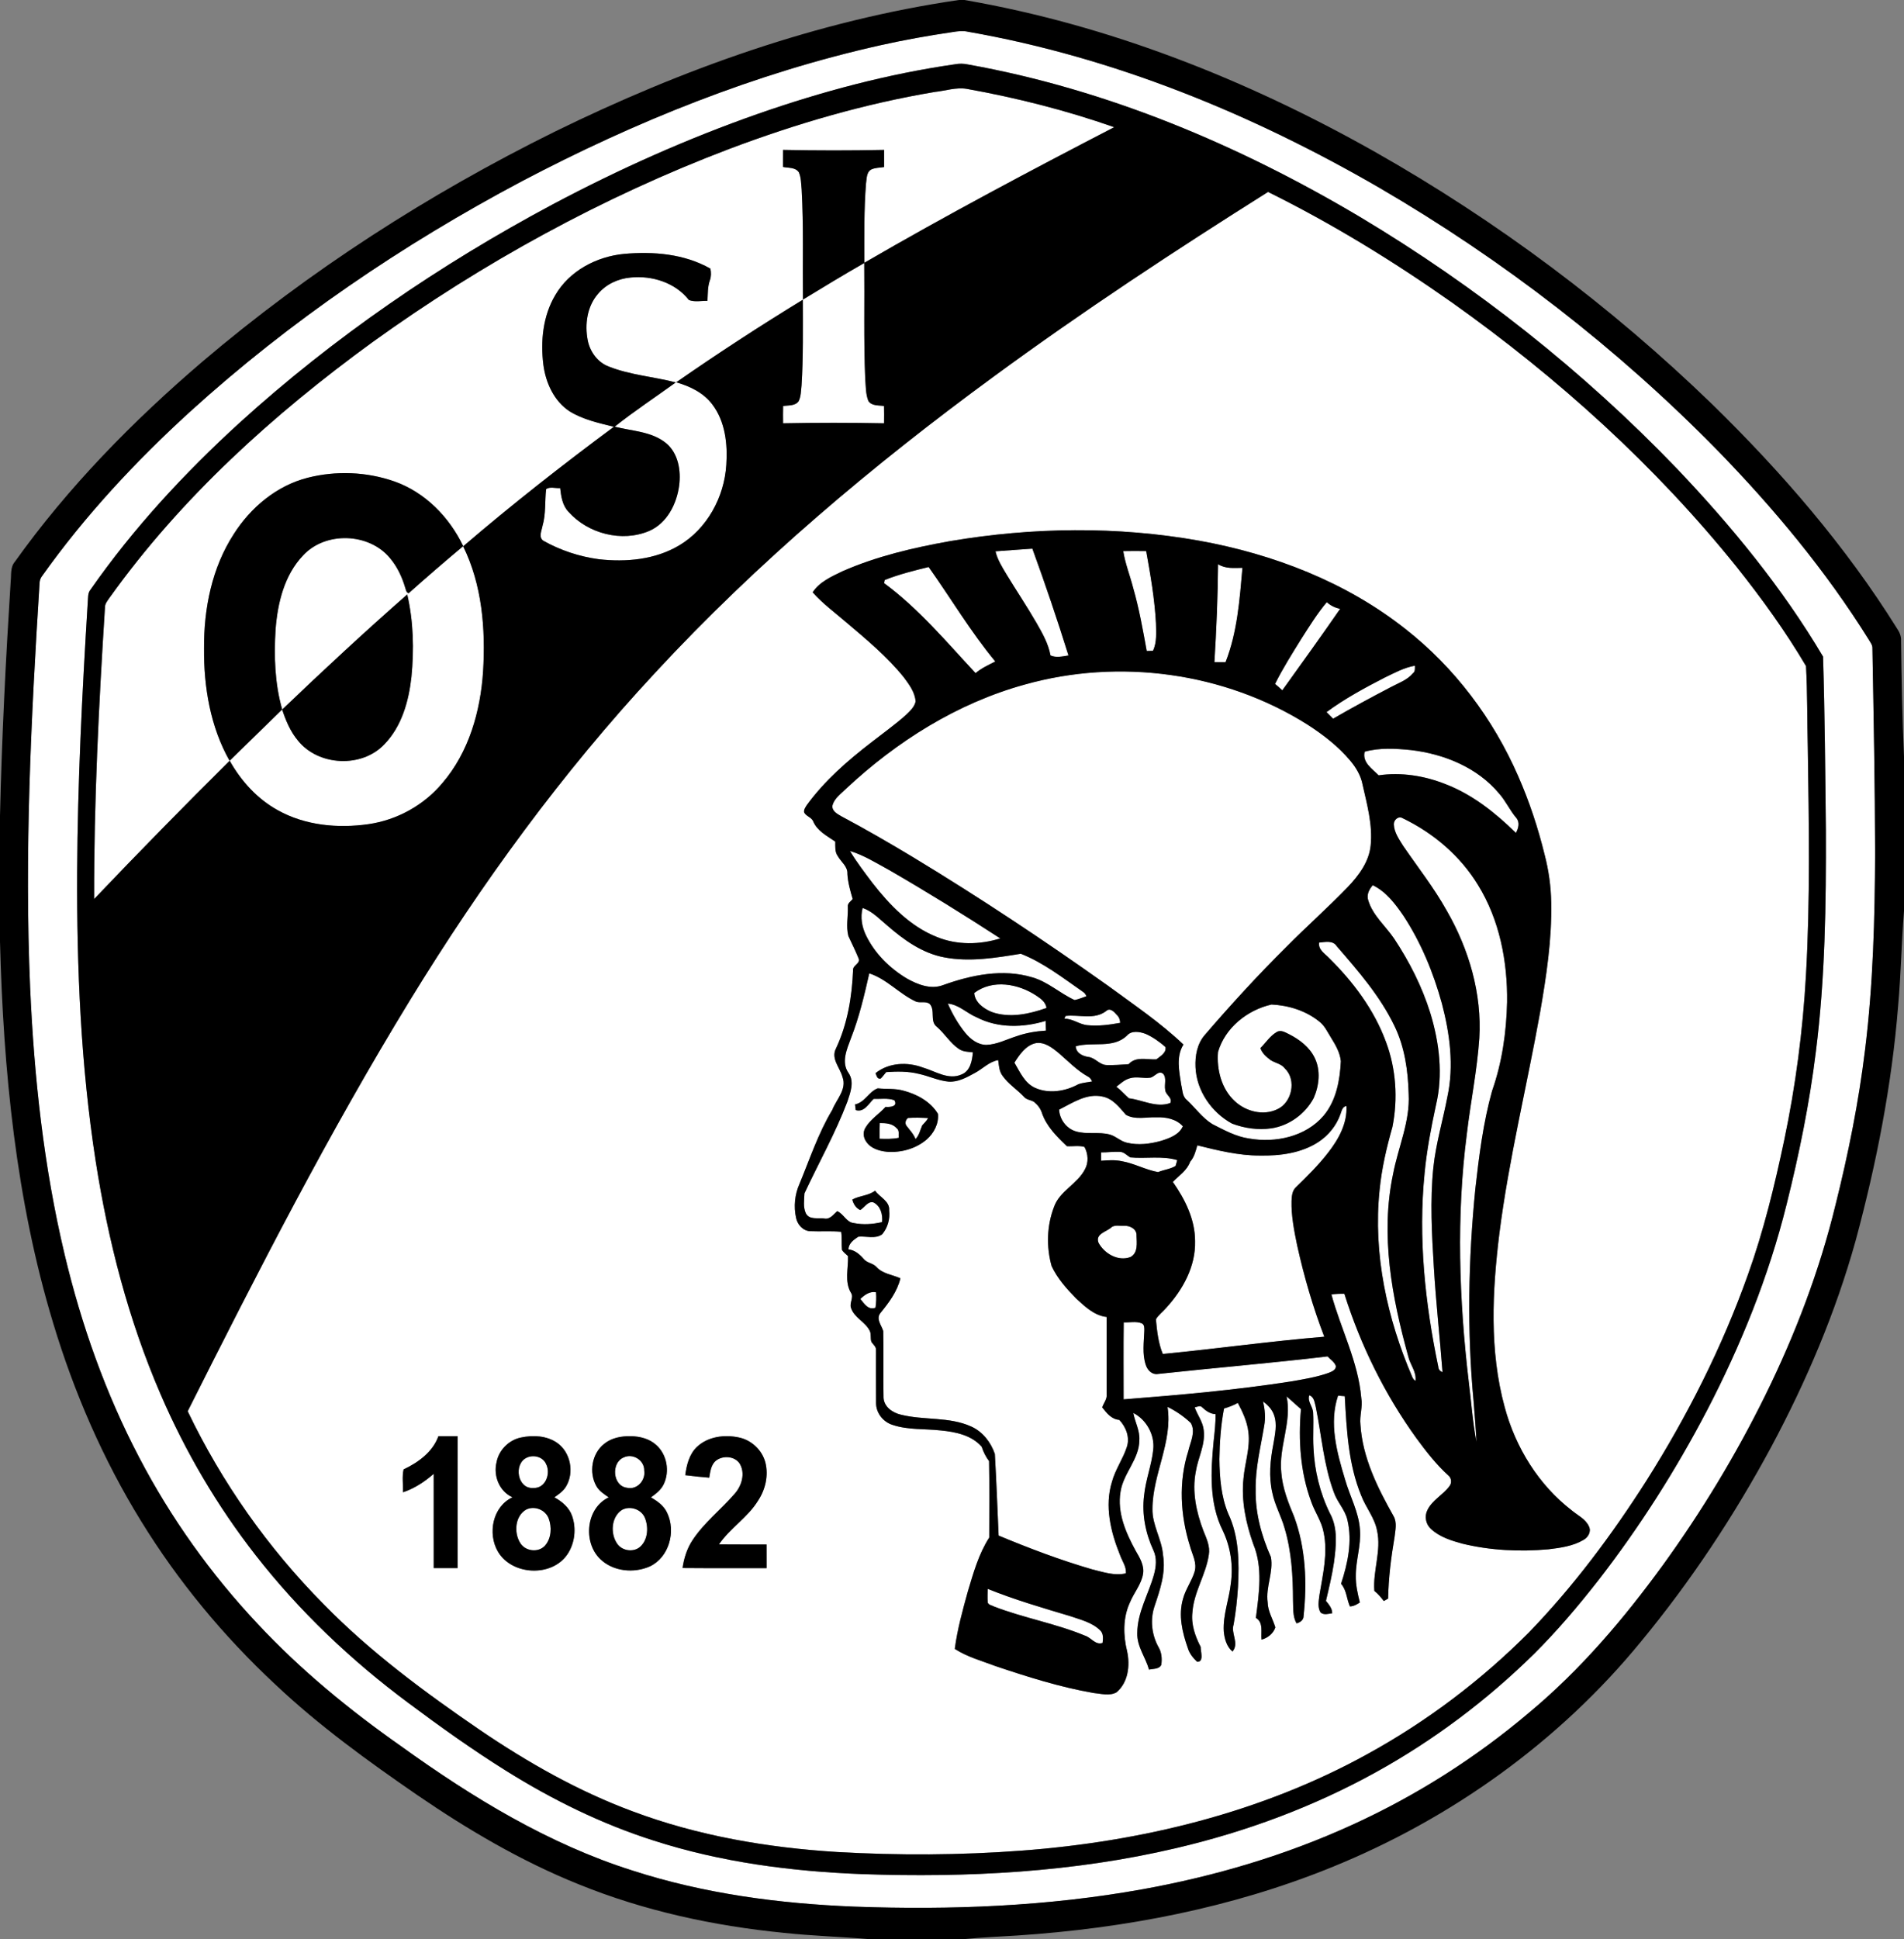 <?xml version="1.0" encoding="UTF-8" ?>
<!DOCTYPE svg PUBLIC "-//W3C//DTD SVG 1.1//EN" "http://www.w3.org/Graphics/SVG/1.1/DTD/svg11.dtd">
<svg width="996pt" height="1014pt" viewBox="0 0 996 1014" version="1.1" xmlns="http://www.w3.org/2000/svg">
<rect x="0" y="0" width="996" height="1014" fill="#808080" stroke="none"/>
<g id="#ffffffff">
<path fill="#ffffff" opacity="1.00" d=" M 498.43 16.75 C 501.07 16.32 503.78 15.99 506.42 16.61 C 582.54 29.91 655.05 59.65 721.70 98.28 C 786.33 135.95 846.08 182.11 898.46 235.54 C 927.94 265.83 955.16 298.53 977.55 334.44 C 978.37 335.89 979.59 337.30 979.48 339.09 C 980.12 374.72 980.81 410.36 980.88 446.00 C 980.74 480.35 979.87 514.77 975.63 548.89 C 972.32 576.25 966.87 603.31 960.18 630.04 C 951.82 664.47 939.11 697.77 923.48 729.54 C 908.13 760.72 890.07 790.56 869.67 818.69 C 849.35 846.57 826.82 873.11 800.25 895.24 C 772.18 919.08 740.80 938.99 707.29 954.25 C 672.44 970.19 635.42 981.11 597.75 987.91 C 548.07 996.85 497.37 998.84 447.00 997.00 C 407.75 995.45 368.38 990.28 330.91 978.15 C 286.90 964.24 247.09 939.95 209.84 913.14 C 182.90 894.24 157.30 873.27 134.82 849.18 C 110.32 823.14 89.35 793.79 72.80 762.10 C 55.24 728.65 42.57 692.76 33.82 656.05 C 22.91 610.33 17.85 563.40 15.77 516.49 C 12.74 446.05 16.25 375.53 20.69 305.22 C 20.69 303.73 21.12 302.30 22.07 301.14 C 44.43 269.69 70.89 241.32 99.36 215.34 C 151.65 167.84 210.57 127.91 272.91 94.82 C 332.29 63.59 395.14 38.24 460.74 23.62 C 473.21 20.85 485.79 18.60 498.43 16.75 M 499.45 33.63 C 464.37 38.69 429.97 47.84 396.54 59.52 C 359.51 72.48 323.60 88.55 288.97 106.95 C 230.12 138.36 174.60 176.31 125.19 221.20 C 96.39 247.51 69.69 276.32 47.34 308.35 C 45.79 310.19 46.14 312.70 45.90 314.93 C 43.01 361.90 40.60 408.93 40.37 456.01 C 40.14 506.50 42.28 557.15 50.04 607.11 C 56.55 648.87 67.17 690.17 83.98 729.02 C 96.92 759.05 113.61 787.49 133.75 813.27 C 156.59 842.55 183.77 868.32 213.56 890.45 C 230.26 902.92 247.23 915.05 264.93 926.09 C 289.01 941.13 314.70 953.78 341.80 962.41 C 377.04 973.79 414.08 978.60 450.99 980.00 C 506.00 981.93 561.56 979.04 615.28 966.40 C 651.63 957.89 687.00 944.83 719.70 926.74 C 750.03 909.99 777.99 888.98 802.66 864.66 C 814.72 852.64 825.74 839.63 836.22 826.23 C 857.69 798.53 876.58 768.85 892.81 737.80 C 910.67 703.50 925.27 667.36 934.59 629.77 C 941.15 603.52 946.58 576.94 949.88 550.07 C 954.75 511.59 955.27 472.73 955.13 434.00 C 954.80 403.78 954.58 373.54 953.65 343.35 C 932.41 307.49 905.78 275.06 877.09 244.92 C 828.13 193.98 772.18 149.77 711.55 113.52 C 648.23 75.88 579.13 46.74 506.39 33.72 C 504.10 33.20 501.74 33.19 499.45 33.63 Z" />
<path fill="#ffffff" opacity="1.00" d=" M 489.06 48.07 C 494.60 47.49 500.15 45.53 505.74 46.47 C 531.90 51.16 557.76 57.72 582.84 66.51 C 538.84 89.32 495.01 112.50 452.15 137.41 C 452.15 123.59 451.92 109.75 453.02 95.96 C 453.43 93.46 453.18 90.15 455.68 88.66 C 457.80 87.66 460.21 87.71 462.48 87.36 C 462.50 84.37 462.51 81.37 462.47 78.38 C 444.87 78.75 427.25 78.74 409.65 78.38 C 409.61 81.35 409.62 84.33 409.60 87.30 C 412.39 87.91 416.09 87.39 417.89 90.09 C 419.14 92.91 419.03 96.12 419.36 99.14 C 420.42 118.29 419.82 137.47 420.04 156.64 C 430.67 150.19 441.28 143.70 452.09 137.54 C 452.30 157.69 451.76 177.85 452.60 197.99 C 452.95 201.86 452.78 205.93 454.22 209.61 C 455.93 212.39 459.67 211.86 462.45 212.32 C 462.52 215.34 462.52 218.35 462.47 221.36 C 444.87 221.00 427.25 221.00 409.65 221.36 C 409.60 218.35 409.61 215.34 409.67 212.33 C 412.41 211.85 416.07 212.38 417.83 209.71 C 419.04 207.18 418.98 204.28 419.30 201.55 C 420.24 186.63 419.96 171.67 419.98 156.73 C 397.49 170.47 375.39 184.87 353.74 199.91 C 360.89 201.96 368.01 205.35 372.58 211.43 C 379.39 220.36 380.67 232.20 379.93 243.07 C 378.90 259.91 369.90 276.53 355.22 285.24 C 342.68 292.68 327.45 294.05 313.22 292.42 C 303.10 291.06 293.19 287.80 284.29 282.79 C 281.54 280.95 283.38 277.47 283.81 274.94 C 285.64 268.69 284.93 262.11 285.69 255.76 C 287.68 254.34 290.65 255.44 293.02 255.22 C 293.52 259.58 294.18 264.28 297.35 267.59 C 307.56 279.10 325.33 283.71 339.62 277.63 C 348.91 273.60 353.96 263.59 355.26 253.98 C 356.30 246.07 354.83 236.97 348.34 231.65 C 340.77 225.56 330.57 225.42 321.53 223.13 C 331.84 214.94 342.85 207.68 353.52 199.97 C 341.87 196.96 329.64 196.12 318.39 191.65 C 312.56 189.44 308.55 183.82 307.42 177.81 C 305.86 169.56 307.12 160.28 312.74 153.76 C 316.95 148.64 323.37 145.70 329.91 145.12 C 341.07 143.98 353.28 147.79 360.34 156.86 C 363.31 158.04 366.89 157.27 370.09 157.29 C 370.30 153.69 370.12 150.00 371.36 146.55 C 372.06 144.59 372.04 142.49 371.63 140.48 C 358.04 132.73 341.75 131.40 326.45 132.77 C 312.04 134.15 297.80 141.64 290.42 154.41 C 284.01 165.24 282.71 178.39 284.24 190.68 C 285.46 200.12 289.78 209.73 297.95 215.09 C 304.99 219.44 313.20 221.21 321.13 223.17 C 294.19 243.14 267.76 263.85 242.29 285.68 C 252.21 305.85 254.05 328.97 252.70 351.10 C 251.33 371.97 245.28 393.33 231.43 409.45 C 221.77 421.02 207.79 428.77 192.87 430.94 C 176.83 433.26 159.66 431.69 145.32 423.68 C 134.59 417.77 126.10 408.39 120.15 397.78 C 129.29 388.82 138.45 379.89 147.62 370.98 C 143.73 357.44 143.30 343.13 144.16 329.15 C 145.22 315.35 148.70 300.79 158.50 290.49 C 170.23 277.73 193.14 278.56 204.07 291.92 C 207.77 296.34 210.29 301.66 211.92 307.16 C 212.36 308.28 212.39 309.81 213.77 310.23 C 223.14 301.85 232.67 293.64 242.31 285.58 C 235.04 270.39 222.37 257.40 206.29 251.74 C 191.81 246.67 175.76 246.05 160.91 249.83 C 144.71 253.97 131.13 265.35 122.27 279.30 C 110.85 296.90 106.60 318.25 106.74 339.00 C 106.56 359.24 110.03 380.04 120.10 397.84 C 96.15 421.60 72.52 445.69 49.24 470.12 C 49.12 419.30 51.69 368.51 54.90 317.81 C 54.81 315.67 56.30 314.05 57.42 312.41 C 94.82 260.13 143.10 216.56 194.87 178.90 C 252.50 137.40 315.34 102.97 381.77 77.77 C 416.53 64.68 452.39 54.21 489.06 48.07 M 147.60 371.06 C 149.52 376.80 151.88 382.52 155.80 387.19 C 166.51 400.65 189.35 401.72 201.14 389.13 C 210.19 379.76 213.84 366.61 215.23 353.98 C 216.65 339.61 216.29 324.94 213.03 310.84 C 190.76 330.41 169.00 350.55 147.60 371.06 Z" />
<path fill="#ffffff" opacity="1.00" d=" M 663.33 100.37 C 696.97 117.01 729.05 136.70 759.71 158.30 C 815.03 197.60 865.94 243.55 908.51 296.52 C 921.62 313.01 934.02 330.14 944.74 348.29 C 945.52 362.48 945.31 376.76 945.68 390.98 C 946.26 430.67 946.98 470.41 944.71 510.06 C 943.08 538.97 939.31 567.76 933.36 596.11 C 928.34 619.88 922.60 643.58 914.38 666.48 C 900.94 704.30 882.72 740.34 861.28 774.24 C 843.25 802.53 823.07 829.58 799.71 853.71 C 774.76 878.73 746.28 900.25 715.29 917.24 C 659.88 947.83 597.11 963.04 534.30 967.73 C 502.25 970.13 470.02 970.26 437.94 968.44 C 401.52 966.19 365.09 960.01 330.83 947.14 C 302.54 936.65 276.14 921.66 251.23 904.76 C 222.25 884.94 193.81 863.96 169.22 838.78 C 140.16 809.42 116.04 775.21 98.19 737.95 C 134.83 665.05 172.03 592.30 214.68 522.69 C 251.91 461.89 294.14 403.99 342.75 351.76 C 396.15 294.08 456.52 243.25 519.86 196.88 C 566.35 162.78 614.54 131.07 663.33 100.37 M 497.01 282.96 C 477.81 286.40 458.61 290.85 440.70 298.72 C 435.00 301.49 428.69 304.22 425.10 309.73 C 430.30 315.61 436.68 320.26 442.61 325.37 C 453.21 334.37 464.05 343.31 472.80 354.20 C 475.59 357.95 478.66 362.02 478.96 366.87 C 478.30 369.78 475.95 371.88 473.89 373.87 C 468.21 378.94 462.00 383.35 456.01 388.03 C 443.48 397.67 431.38 408.18 422.02 421.02 C 421.33 422.16 420.34 423.43 420.68 424.86 C 421.71 426.86 424.41 427.32 425.34 429.40 C 427.43 434.52 432.63 437.11 436.94 440.09 C 436.97 442.66 436.66 445.50 438.28 447.71 C 440.02 450.76 443.53 453.12 443.28 456.99 C 443.53 461.48 444.80 465.83 446.05 470.13 C 445.05 471.34 443.28 472.32 443.51 474.13 C 443.70 479.23 442.48 484.45 443.79 489.46 C 445.57 493.33 447.49 497.14 449.10 501.09 C 450.33 503.73 446.23 504.64 446.26 507.06 C 445.67 521.21 443.37 535.48 437.26 548.37 C 434.59 553.68 439.45 558.30 440.73 563.23 C 443.09 569.60 437.55 574.86 435.37 580.38 C 428.06 592.52 423.60 606.06 418.21 619.10 C 415.74 624.61 415.14 630.93 416.43 636.82 C 417.15 640.40 420.09 643.71 423.92 643.81 C 429.29 644.07 434.67 643.59 440.03 644.13 C 440.53 647.25 440.12 650.42 440.44 653.55 C 441.19 654.89 442.51 655.75 443.59 656.81 C 443.83 663.17 441.67 670.15 445.12 675.98 C 446.77 678.37 444.28 681.19 445.13 683.82 C 446.75 689.06 452.66 691.17 455.00 695.97 C 455.84 697.75 455.19 699.83 455.84 701.66 C 456.67 703.04 458.38 704.14 458.25 705.95 C 458.30 715.24 458.18 724.54 458.28 733.84 C 458.34 739.01 462.09 743.63 466.98 745.12 C 475.06 747.80 483.73 747.06 492.09 747.99 C 499.77 748.73 508.24 750.43 513.53 756.54 C 514.41 759.24 515.65 761.76 517.39 764.04 C 517.64 777.35 517.47 790.69 517.47 804.01 C 511.94 812.60 509.17 822.57 506.26 832.29 C 503.53 842.15 500.80 852.06 499.45 862.22 C 505.97 866.46 513.61 868.51 520.83 871.25 C 537.59 876.89 554.55 882.23 572.00 885.28 C 575.93 885.64 580.37 886.97 584.03 884.96 C 590.18 879.88 591.23 870.88 589.61 863.51 C 587.54 855.13 587.37 845.98 591.05 838.02 C 593.11 832.91 597.03 828.56 597.94 823.02 C 598.66 818.57 596.22 814.59 594.09 810.93 C 588.97 801.58 584.32 790.96 586.16 780.06 C 587.61 770.37 596.00 763.04 596.01 753.01 C 596.33 748.03 593.70 743.62 592.85 738.86 C 599.70 742.34 604.14 750.32 603.26 758.02 C 602.43 766.17 599.26 773.90 598.48 782.07 C 597.25 791.83 599.25 801.79 603.35 810.67 C 605.28 814.68 604.78 819.33 603.62 823.49 C 600.77 833.67 594.93 843.19 594.92 854.03 C 594.71 860.96 599.26 866.62 601.07 873.07 C 603.21 872.55 606.38 872.93 607.48 870.57 C 607.97 867.32 607.66 863.88 605.90 861.06 C 602.42 854.64 601.60 846.89 603.94 839.94 C 606.82 831.36 609.93 822.42 608.40 813.23 C 607.78 804.86 602.68 797.50 602.86 789.03 C 602.90 770.87 613.55 754.02 610.75 735.68 C 615.17 737.83 619.32 740.70 622.89 744.07 C 625.63 748.67 622.67 754.05 621.61 758.74 C 616.44 774.88 617.45 792.43 622.48 808.47 C 623.63 812.82 626.28 817.20 624.91 821.83 C 623.42 826.77 620.18 831.00 618.85 836.02 C 616.32 844.61 618.48 853.66 621.38 861.86 C 622.21 864.67 624.12 867.01 626.24 868.98 C 629.95 869.12 628.03 863.58 628.08 861.17 C 625.17 855.58 623.00 849.37 623.78 842.97 C 624.52 832.43 630.85 823.37 632.35 813.02 C 633.12 808.58 631.11 804.45 629.51 800.46 C 625.82 790.73 623.51 780.07 625.50 769.70 C 626.61 762.43 630.57 755.57 629.70 748.06 C 629.33 743.61 626.41 740.04 624.97 735.95 C 626.30 735.69 627.88 734.64 628.97 736.02 C 630.92 737.81 633.10 739.34 635.85 739.48 C 635.97 744.35 635.33 749.20 634.83 754.04 C 633.35 769.50 632.48 786.06 639.64 800.35 C 643.69 808.84 645.17 818.50 643.88 827.82 C 642.99 836.26 639.69 844.41 640.17 852.99 C 640.51 856.84 641.64 861.03 644.73 863.61 C 648.41 859.21 643.73 854.18 645.33 849.40 C 646.46 842.91 647.21 836.36 647.61 829.79 C 648.26 816.92 648.15 803.38 642.50 791.51 C 638.76 782.52 638.01 772.63 637.88 763.00 C 638.01 754.14 638.64 745.25 640.30 736.54 C 642.79 735.79 645.24 734.90 647.51 733.60 C 650.07 738.41 652.45 743.46 653.06 748.95 C 654.07 757.08 651.19 764.96 650.49 772.99 C 649.23 784.67 651.71 796.39 655.58 807.37 C 660.72 819.61 658.60 833.25 656.97 846.00 C 661.05 848.45 659.49 853.48 659.93 857.39 C 663.14 856.55 666.09 854.18 667.15 850.99 C 665.83 846.62 663.21 842.57 663.13 837.86 C 662.01 829.87 666.26 822.10 664.82 814.20 C 659.92 803.13 656.62 791.19 656.85 779.00 C 656.64 767.69 659.49 756.67 661.31 745.59 C 662.11 741.33 661.69 737.00 660.70 732.81 C 663.11 734.61 665.34 736.84 666.38 739.74 C 668.26 744.75 666.93 750.16 666.09 755.25 C 664.46 763.54 663.63 772.16 665.54 780.48 C 666.83 786.93 670.17 792.70 671.95 799.01 C 675.66 811.31 676.34 824.24 676.39 837.01 C 676.56 840.99 676.17 845.27 678.23 848.88 C 680.07 848.45 681.99 847.10 681.92 845.02 C 683.80 827.64 683.06 809.55 676.95 793.02 C 673.85 785.67 670.90 778.11 670.26 770.09 C 668.80 756.61 675.88 743.68 673.04 730.19 C 675.53 732.42 678.06 734.61 680.54 736.86 C 679.13 753.04 680.20 769.73 685.84 785.07 C 687.73 790.63 691.36 795.51 692.42 801.37 C 694.68 812.24 692.00 823.23 690.23 833.96 C 689.88 837.00 689.08 840.42 690.81 843.21 C 692.56 844.66 694.88 843.88 696.89 843.60 C 696.90 840.97 695.12 839.03 693.62 837.11 C 695.20 830.44 696.81 823.77 697.82 816.99 C 698.93 808.48 700.02 799.15 695.69 791.33 C 690.44 780.65 687.59 768.86 687.08 756.98 C 686.70 750.96 687.23 744.93 686.91 738.92 C 686.91 735.61 683.80 733.03 684.87 729.62 C 687.55 730.45 687.68 733.57 688.33 735.86 C 691.33 750.68 692.42 766.02 697.73 780.30 C 699.49 785.51 703.74 789.53 704.89 795.00 C 707.48 806.06 705.01 817.60 701.52 828.18 C 704.46 831.51 704.41 836.13 706.16 840.02 C 708.11 839.96 709.77 839.00 711.35 837.95 C 710.21 833.39 709.14 828.76 709.23 824.03 C 709.18 815.96 712.04 808.12 711.41 800.02 C 710.83 790.67 706.08 782.38 703.58 773.51 C 699.35 759.51 695.12 744.22 699.95 729.81 C 701.11 729.90 702.28 729.99 703.46 730.08 C 704.45 747.58 705.29 765.56 712.04 781.99 C 714.45 788.30 719.08 793.64 720.36 800.40 C 722.69 810.93 718.09 821.34 718.94 831.92 C 720.88 833.39 722.38 835.30 723.90 837.20 C 724.46 836.88 725.58 836.24 726.14 835.92 C 726.34 825.12 727.69 814.39 729.51 803.75 C 729.91 800.17 730.89 796.20 729.02 792.87 C 720.67 778.07 712.74 762.24 711.66 745.00 C 711.12 740.30 712.94 735.63 712.09 730.98 C 710.49 712.08 701.41 694.97 696.48 676.90 C 698.72 676.58 700.98 676.50 703.25 676.54 C 711.74 703.48 724.38 729.14 740.92 752.05 C 745.96 758.91 751.22 765.70 757.55 771.46 C 759.29 772.82 759.60 775.45 758.17 777.18 C 754.81 781.75 749.22 784.40 746.69 789.64 C 745.04 792.88 745.82 797.04 748.52 799.47 C 753.01 803.71 759.12 805.60 764.95 807.20 C 779.63 810.77 794.94 811.50 809.97 810.16 C 816.22 809.40 822.74 808.54 828.27 805.29 C 830.73 803.96 832.57 800.91 831.19 798.18 C 829.44 794.26 825.31 792.42 822.19 789.80 C 804.85 776.44 792.82 756.95 787.15 735.92 C 779.02 706.30 780.63 675.07 784.35 644.90 C 789.31 606.04 798.73 567.95 805.63 529.42 C 808.92 510.47 811.84 491.31 811.47 472.02 C 811.32 463.51 810.15 455.04 807.98 446.82 C 804.54 432.81 799.99 419.06 794.18 405.85 C 781.12 375.91 760.90 349.01 735.13 328.85 C 704.07 304.31 666.11 289.75 627.39 282.75 C 584.37 275.07 540.04 275.68 497.01 282.96 M 229.33 751.01 C 226.32 759.29 218.82 764.74 211.13 768.36 C 210.23 772.23 210.95 776.36 210.80 780.34 C 216.81 778.35 222.14 774.81 226.88 770.68 C 226.87 787.11 226.86 803.55 226.89 819.99 C 231.05 820.00 235.20 820.00 239.36 819.99 C 239.39 797.00 239.38 774.01 239.37 751.02 C 236.02 750.99 232.68 750.99 229.33 751.01 M 272.39 751.72 C 266.10 753.07 260.91 758.33 259.74 764.66 C 258.00 771.81 261.23 779.85 268.08 782.97 C 257.66 787.82 254.96 801.96 260.49 811.40 C 267.83 823.82 288.63 824.83 296.80 812.80 C 300.73 807.01 301.58 799.22 299.25 792.65 C 297.70 788.24 293.96 785.14 289.98 782.97 C 292.31 781.37 294.73 779.69 296.17 777.19 C 300.49 769.89 298.46 759.42 291.46 754.50 C 285.98 750.66 278.75 750.36 272.39 751.72 M 316.00 755.03 C 309.58 760.10 307.96 769.98 311.92 777.03 C 313.38 779.68 316.00 781.33 318.42 783.00 C 306.58 788.60 304.87 806.30 313.86 815.14 C 320.59 821.79 331.62 822.85 340.04 819.05 C 350.07 814.25 353.66 800.74 348.97 791.04 C 347.29 787.36 343.90 784.97 340.52 782.99 C 343.13 781.13 345.81 779.09 347.21 776.11 C 350.43 769.43 348.93 760.63 343.34 755.65 C 339.77 752.34 334.79 751.09 330.03 751.00 C 325.12 750.89 319.89 751.83 316.00 755.03 M 364.58 756.59 C 360.53 760.41 359.17 766.07 358.45 771.39 C 362.62 771.92 366.81 772.36 371.01 772.69 C 371.57 769.51 371.91 765.79 374.69 763.68 C 378.24 761.04 384.12 761.41 386.80 765.13 C 390.07 770.21 388.04 776.99 384.22 781.20 C 377.11 789.42 368.33 796.19 362.29 805.33 C 359.39 809.70 357.79 814.78 357.05 819.94 C 371.70 820.08 386.35 819.96 401.00 820.00 C 401.00 815.87 401.00 811.75 400.99 807.64 C 392.69 807.58 384.39 807.69 376.09 807.58 C 381.92 799.03 391.21 793.50 396.61 784.61 C 400.42 778.82 402.09 771.49 400.36 764.71 C 398.65 758.25 393.11 753.05 386.58 751.68 C 379.06 750.06 370.36 751.13 364.58 756.59 Z" />
<path fill="#ffffff" opacity="1.00" d=" M 520.75 288.29 C 527.17 287.74 533.61 287.40 540.04 286.90 C 546.77 305.36 553.08 324.00 558.93 342.75 C 555.89 343.23 552.38 344.06 549.52 342.73 C 548.41 336.59 545.30 331.13 542.24 325.79 C 537.27 317.18 531.71 308.93 526.56 300.43 C 524.26 296.58 521.79 292.71 520.75 288.29 Z" />
<path fill="#ffffff" opacity="1.00" d=" M 587.58 288.18 C 591.57 288.09 595.58 288.10 599.58 288.17 C 601.82 300.67 604.02 313.23 604.69 325.94 C 604.75 330.75 605.25 335.83 603.13 340.31 C 602.31 340.34 600.67 340.38 599.86 340.40 C 597.85 329.32 595.88 318.21 592.76 307.37 C 591.12 300.95 588.61 294.74 587.58 288.18 Z" />
<path fill="#ffffff" opacity="1.00" d=" M 637.17 295.01 C 641.00 297.50 645.60 296.99 649.93 296.93 C 648.47 313.55 647.26 330.61 641.09 346.27 C 639.15 346.26 637.21 346.23 635.28 346.24 C 636.31 329.18 637.06 312.10 637.17 295.01 Z" />
<path fill="#ffffff" opacity="1.00" d=" M 462.81 303.29 C 470.24 300.33 478.04 298.40 485.79 296.50 C 497.44 312.93 507.77 330.36 520.64 345.90 C 517.08 347.71 513.40 349.38 510.33 351.98 C 495.08 335.64 480.58 318.26 462.49 304.94 C 462.57 304.53 462.73 303.70 462.81 303.29 Z" />
<path fill="#ffffff" opacity="1.00" d=" M 694.05 314.89 C 696.04 316.66 698.42 317.87 701.05 318.36 C 691.14 332.69 680.95 346.82 670.79 360.97 C 669.55 359.82 668.29 358.71 666.99 357.64 C 671.09 349.41 676.03 341.64 680.87 333.83 C 685.03 327.36 689.08 320.78 694.05 314.89 Z" />
<path fill="#ffffff" opacity="1.00" d=" M 724.33 354.33 C 729.44 351.89 734.50 349.09 740.14 348.11 C 740.14 349.50 740.39 351.14 739.09 352.09 C 736.02 355.71 731.43 357.22 727.38 359.40 C 717.27 364.69 707.21 370.09 697.35 375.82 C 696.22 374.65 695.07 373.50 693.92 372.38 C 703.42 365.36 713.85 359.72 724.33 354.33 Z" />
<path fill="#ffffff" opacity="1.00" d=" M 536.01 357.98 C 585.37 344.08 640.59 351.52 684.03 378.95 C 692.19 384.23 700.01 390.24 706.29 397.72 C 709.37 401.36 711.89 405.58 712.78 410.32 C 715.12 420.72 718.10 431.30 717.01 442.06 C 716.17 450.68 710.72 457.88 704.93 463.95 C 694.60 474.62 683.48 484.48 673.03 495.03 C 658.10 509.81 643.90 525.31 630.20 541.24 C 626.22 545.80 625.11 552.14 625.38 558.03 C 625.89 570.35 633.78 581.72 644.49 587.54 C 650.98 589.99 658.10 591.02 665.00 590.03 C 674.35 588.66 682.77 582.50 687.20 574.20 C 690.05 567.67 690.96 559.77 687.74 553.20 C 685.02 547.54 679.78 543.56 674.29 540.79 C 672.28 539.82 669.93 538.30 667.75 539.73 C 664.32 541.77 662.13 545.28 659.34 548.06 C 660.20 550.79 662.45 552.64 664.64 554.33 C 667.10 555.91 670.38 556.28 672.20 558.80 C 678.36 564.75 675.82 576.65 668.07 580.09 C 660.79 583.54 651.83 581.23 646.06 575.94 C 638.97 569.52 636.42 559.37 637.16 550.12 C 640.82 537.42 652.52 528.14 665.13 525.28 C 673.99 525.69 682.98 528.48 689.97 534.06 C 692.92 536.23 694.40 539.67 696.31 542.68 C 698.64 546.44 700.98 550.43 701.41 554.93 C 700.92 564.92 699.01 575.52 692.39 583.41 C 683.01 594.41 667.18 597.78 653.40 595.34 C 646.47 594.35 640.32 590.90 634.18 587.80 C 628.90 584.54 625.31 579.32 620.82 575.17 C 618.41 573.27 618.61 569.94 617.91 567.23 C 616.89 560.32 615.09 552.54 619.08 546.21 C 606.97 534.69 593.02 525.31 579.58 515.44 C 546.43 491.86 512.50 469.36 477.70 448.29 C 465.33 440.84 452.83 433.61 440.08 426.83 C 437.95 425.59 434.91 423.99 435.51 421.03 C 436.56 417.36 439.93 415.08 442.51 412.50 C 469.05 387.67 500.77 367.69 536.01 357.98 Z" />
<path fill="#ffffff" opacity="1.00" d=" M 713.87 393.08 C 721.73 390.91 730.05 391.41 738.09 392.22 C 755.34 394.25 772.79 401.30 784.14 414.89 C 787.67 418.83 789.81 423.76 793.25 427.77 C 795.14 430.08 794.30 433.18 792.99 435.54 C 782.25 425.01 770.20 415.41 756.02 409.98 C 745.02 405.63 732.94 403.72 721.18 405.43 C 717.83 401.99 712.49 398.71 713.87 393.08 Z" />
<path fill="#ffffff" opacity="1.00" d=" M 729.13 431.10 C 729.01 428.75 731.55 426.49 733.78 427.87 C 749.79 435.57 763.90 447.56 773.18 462.80 C 784.42 481.02 788.65 502.79 788.37 523.99 C 788.02 539.73 785.76 555.55 780.52 570.44 C 775.86 587.09 773.73 604.31 771.79 621.45 C 768.08 658.50 767.35 695.92 770.88 733.01 C 771.44 740.00 772.00 747.00 772.37 754.01 C 770.33 743.59 769.65 732.96 768.31 722.44 C 763.25 679.50 761.76 635.92 767.32 592.95 C 769.27 576.26 772.70 559.76 773.84 542.98 C 775.27 519.61 768.41 496.33 756.81 476.20 C 750.14 464.22 741.62 453.44 733.90 442.16 C 731.80 438.76 729.28 435.23 729.13 431.10 Z" />
<path fill="#ffffff" opacity="1.00" d=" M 444.62 445.00 C 451.92 447.18 458.41 451.31 465.06 454.92 C 484.78 466.30 504.16 478.30 523.25 490.71 C 512.50 494.07 500.61 494.26 490.10 489.97 C 476.14 484.44 465.41 473.28 456.36 461.65 C 452.27 456.23 448.12 450.82 444.62 445.00 Z" />
<path fill="#ffffff" opacity="1.00" d=" M 718.12 462.90 C 725.08 466.25 729.86 472.62 734.13 478.83 C 743.34 492.86 749.82 508.57 754.26 524.73 C 758.41 540.50 760.66 557.26 757.17 573.39 C 754.81 585.77 751.14 597.91 749.81 610.48 C 748.01 627.91 749.02 645.47 750.08 662.92 C 751.18 681.14 753.19 699.30 754.59 717.50 C 753.23 717.03 752.50 716.11 752.39 714.73 C 745.47 681.50 741.83 647.27 745.23 613.38 C 746.37 601.47 748.62 589.71 751.14 578.04 C 754.98 562.07 752.95 545.25 748.20 529.71 C 743.89 515.86 737.24 502.82 729.24 490.75 C 724.76 484.16 718.18 478.75 715.78 470.92 C 714.73 467.96 716.17 465.07 718.12 462.90 Z" />
<path fill="#ffffff" opacity="1.00" d=" M 451.25 474.78 C 456.33 476.50 460.02 480.57 464.06 483.90 C 472.72 491.47 482.55 498.53 494.10 500.64 C 507.36 503.14 520.85 500.87 533.99 498.73 C 545.86 503.39 556.03 511.39 566.44 518.60 C 567.32 519.16 567.94 519.94 568.30 520.95 C 566.24 521.62 564.25 522.55 562.12 522.93 C 554.49 519.48 548.19 513.38 540.00 511.07 C 524.60 506.41 508.13 509.81 493.36 515.11 C 486.92 517.59 479.99 514.82 474.33 511.64 C 465.36 506.25 457.53 498.51 452.97 489.01 C 450.85 484.61 449.98 479.56 451.25 474.78 Z" />
<path fill="#ffffff" opacity="1.00" d=" M 690.03 492.91 C 693.13 492.61 697.26 491.60 699.26 494.78 C 710.51 507.78 722.02 520.96 729.51 536.59 C 734.82 547.58 736.55 559.88 736.88 571.98 C 737.69 586.45 731.39 599.91 728.74 613.88 C 722.00 645.66 728.09 678.40 736.65 709.20 C 737.60 713.62 741.13 717.36 740.44 722.10 C 739.70 721.61 739.17 720.97 738.83 720.18 C 725.63 689.51 718.21 655.72 721.68 622.26 C 722.77 611.06 725.33 600.07 728.41 589.27 C 731.32 574.55 730.31 558.99 725.04 544.89 C 718.86 528.03 707.85 513.36 695.14 500.85 C 692.92 498.55 689.53 496.61 690.03 492.91 Z" />
<path fill="#ffffff" opacity="1.00" d=" M 445.10 543.00 C 449.43 532.01 452.12 520.49 454.73 508.99 C 463.98 511.97 470.53 519.86 479.30 523.81 C 481.55 524.52 484.23 523.45 486.27 524.90 C 489.45 528.19 486.23 534.04 490.05 536.93 C 494.21 540.47 497.01 545.42 501.58 548.49 C 503.73 549.99 506.42 550.01 508.93 550.28 C 508.53 554.66 507.62 560.04 502.97 561.87 C 496.08 564.91 489.34 560.15 482.85 558.26 C 474.72 555.21 464.95 555.58 457.99 561.18 C 458.60 562.41 458.81 564.44 460.70 564.00 C 461.79 562.99 462.59 561.72 463.58 560.62 C 469.25 560.22 475.02 560.14 480.58 561.53 C 485.84 562.64 490.77 565.10 496.16 565.59 C 501.20 565.96 505.77 563.35 510.04 561.03 C 514.11 558.84 517.44 555.16 522.16 554.35 C 522.53 557.17 522.67 560.21 524.46 562.58 C 527.49 566.85 532.00 569.70 535.58 573.46 C 536.87 575.13 539.15 575.13 540.86 576.17 C 542.70 577.67 544.29 579.59 545.01 581.90 C 547.38 588.97 552.83 594.33 558.10 599.36 C 561.14 599.57 564.36 598.88 567.30 599.76 C 569.25 603.32 569.54 607.89 567.52 611.49 C 563.52 619.22 554.17 622.83 551.31 631.27 C 547.59 641.02 547.30 651.99 550.10 662.01 C 553.10 668.51 557.99 673.96 562.97 679.03 C 567.54 683.21 572.43 687.95 578.89 688.66 C 578.86 702.12 578.87 715.59 578.89 729.06 C 579.20 731.62 577.34 733.64 576.55 735.93 C 578.92 738.91 581.38 742.17 585.51 742.47 C 589.00 746.16 591.13 751.57 589.48 756.60 C 587.46 762.89 583.45 768.34 581.70 774.75 C 577.72 787.50 581.00 801.13 585.89 813.15 C 586.99 816.31 589.28 819.21 588.97 822.72 C 582.99 824.15 576.99 822.01 571.22 820.61 C 554.60 815.77 538.36 809.63 522.39 802.97 C 521.79 788.74 521.22 774.50 520.42 760.28 C 518.32 754.16 514.05 748.64 508.04 745.94 C 496.47 740.71 483.34 742.79 471.26 739.76 C 466.98 738.78 462.50 735.74 462.20 730.98 C 461.94 719.34 462.31 707.68 462.04 696.04 C 461.16 693.00 458.08 689.73 460.54 686.63 C 464.97 681.18 469.32 675.42 471.02 668.45 C 466.83 666.51 461.71 666.14 458.50 662.51 C 456.66 660.47 453.49 660.49 451.77 658.27 C 449.64 655.86 447.16 653.68 443.83 653.31 C 443.89 650.17 446.64 648.24 449.00 646.68 C 453.11 646.27 457.82 648.05 461.46 645.45 C 464.39 642.01 465.64 637.40 465.13 632.93 C 465.55 628.14 460.19 626.05 457.78 622.62 C 454.27 625.33 449.63 625.18 445.85 627.27 C 446.43 629.59 447.73 631.70 449.97 632.74 C 452.27 631.48 453.89 628.01 456.85 628.73 C 460.69 630.58 461.84 635.12 461.43 639.05 C 456.60 640.17 451.55 640.53 446.67 639.56 C 442.76 639.19 441.36 634.78 437.97 633.32 C 435.95 635.05 434.17 637.84 431.09 637.16 C 427.87 636.69 423.34 638.02 421.53 634.43 C 420.03 631.20 420.70 627.47 420.81 624.04 C 428.25 608.08 436.97 592.66 443.23 576.16 C 444.82 571.37 447.08 565.63 443.84 561.03 C 439.94 555.42 443.02 548.66 445.10 543.00 M 447.25 577.53 C 447.38 578.51 447.51 579.49 447.64 580.47 C 452.03 581.84 454.36 577.16 457.01 574.64 C 460.61 574.75 464.36 574.08 467.84 575.32 C 469.88 578.65 465.54 579.03 463.24 578.81 C 459.86 582.55 455.34 585.27 452.73 589.67 C 451.33 591.90 451.58 594.83 453.09 596.94 C 455.42 600.54 459.91 601.87 463.95 602.28 C 471.36 602.85 479.13 600.70 484.81 595.82 C 488.54 592.52 491.18 587.52 490.65 582.45 C 486.80 576.06 479.80 572.24 472.77 570.37 C 468.34 569.06 463.68 569.57 459.14 569.11 C 454.47 570.84 452.43 576.47 447.25 577.53 Z" />
<path fill="#ffffff" opacity="1.00" d=" M 509.62 519.24 C 519.26 511.92 532.82 514.39 542.27 520.75 C 544.57 522.28 547.05 524.10 547.44 527.07 C 538.40 530.28 528.15 532.50 518.83 529.20 C 514.60 527.48 509.95 524.18 509.62 519.24 Z" />
<path fill="#ffffff" opacity="1.00" d=" M 495.82 524.80 C 501.61 525.30 505.80 529.89 510.99 532.02 C 522.11 537.74 535.26 537.41 546.99 533.85 C 547.03 535.53 547.09 537.22 547.16 538.92 C 541.89 539.25 536.65 540.12 531.66 541.89 C 526.49 543.53 521.50 546.19 515.98 546.38 C 511.48 546.35 507.66 543.42 504.94 540.08 C 501.18 535.47 498.22 530.23 495.82 524.80 Z" />
<path fill="#ffffff" opacity="1.00" d=" M 578.68 528.65 C 580.74 526.75 582.93 529.23 584.25 530.77 C 585.44 531.82 585.88 533.32 585.99 534.86 C 580.38 535.87 574.64 536.67 568.94 536.10 C 564.63 535.76 561.17 532.59 556.76 532.71 C 556.92 532.35 557.24 531.62 557.40 531.26 C 564.46 530.41 572.52 533.47 578.68 528.65 Z" />
<path fill="#ffffff" opacity="1.00" d=" M 589.50 541.55 C 591.91 538.72 596.16 539.47 599.26 540.61 C 603.07 542.28 606.51 544.77 609.65 547.48 C 610.28 550.52 606.90 552.35 604.89 553.96 C 599.95 554.20 594.21 552.23 590.40 556.48 C 586.58 556.75 582.74 557.05 578.92 556.93 C 575.14 556.90 572.97 553.05 569.28 552.69 C 566.19 552.18 562.95 550.65 562.72 547.11 C 571.47 544.60 582.29 548.50 589.50 541.55 Z" />
<path fill="#ffffff" opacity="1.00" d=" M 541.47 545.54 C 546.35 544.53 550.58 547.97 554.09 550.89 C 558.93 555.09 563.43 559.78 569.07 562.94 C 570.17 563.42 570.82 564.44 571.30 565.51 C 568.89 566.00 566.38 566.11 564.06 566.98 C 557.24 570.71 548.49 572.12 541.26 568.76 C 535.90 566.20 533.50 560.50 530.65 555.68 C 533.29 551.52 536.41 546.87 541.47 545.54 Z" />
<path fill="#ffffff" opacity="1.00" d=" M 601.74 563.53 C 604.08 563.09 606.04 559.43 608.49 561.54 C 610.38 563.73 609.00 567.10 609.51 569.78 C 609.53 572.49 613.52 573.91 612.20 576.78 C 604.94 579.43 597.74 575.19 590.57 574.32 C 588.34 572.35 586.37 570.09 584.00 568.27 C 586.19 566.57 588.31 564.56 591.08 563.83 C 594.56 562.79 598.20 564.04 601.74 563.53 Z" />
<path fill="#ffffff" opacity="1.00" d=" M 554.03 580.24 C 561.08 576.72 568.51 571.53 576.80 573.42 C 582.21 574.50 585.56 579.10 588.99 582.96 C 593.84 585.72 599.74 584.05 605.04 584.26 C 609.98 584.11 615.30 585.12 618.77 588.94 C 616.76 593.44 611.79 595.16 607.44 596.55 C 601.65 598.18 595.42 598.97 589.50 597.54 C 586.25 596.82 583.85 594.23 580.69 593.30 C 574.73 591.62 568.35 593.44 562.44 591.50 C 557.68 589.94 554.27 585.20 554.03 580.24 Z" />
<path fill="#ffffff" opacity="1.00" d=" M 701.07 582.96 C 701.83 581.16 702.02 578.75 704.33 578.31 C 704.86 587.45 700.18 595.78 694.74 602.75 C 689.69 609.30 683.77 615.11 677.86 620.88 C 675.92 622.68 675.75 625.50 675.62 627.98 C 675.42 635.83 676.99 643.60 678.56 651.26 C 682.16 667.47 686.77 683.48 692.75 698.99 C 664.52 701.32 636.45 705.29 608.27 708.00 C 605.90 702.26 605.24 696.01 604.67 689.89 C 605.99 687.57 608.27 686.00 609.98 683.98 C 618.72 674.50 625.51 662.22 625.15 648.99 C 625.16 637.64 619.90 627.13 613.53 618.04 C 616.76 614.70 620.94 612.05 622.59 607.49 C 624.71 605.05 625.47 601.97 626.32 598.93 C 637.04 601.59 647.88 604.26 659.01 604.26 C 669.67 604.45 680.93 603.02 689.98 596.97 C 694.99 593.58 699.00 588.66 701.07 582.96 Z" />
<path fill="#ffffff" opacity="1.00" d=" M 474.18 588.66 C 473.19 587.37 473.78 585.47 475.01 584.60 C 478.51 584.35 482.03 584.46 485.53 584.66 C 484.75 586.13 483.50 587.23 482.42 588.48 C 481.35 590.91 480.86 593.66 478.93 595.63 C 477.88 592.95 475.89 590.90 474.18 588.66 Z" />
<path fill="#ffffff" opacity="1.00" d=" M 460.22 587.26 C 463.32 587.24 466.81 587.44 469.02 589.94 C 470.65 591.12 469.93 593.26 470.11 594.97 C 466.82 595.69 463.46 595.57 460.12 595.47 C 460.11 592.72 460.11 589.99 460.22 587.26 Z" />
<path fill="#ffffff" opacity="1.00" d=" M 575.98 602.61 C 579.27 602.66 582.54 602.13 585.83 602.31 C 588.00 602.38 589.46 604.18 591.21 605.22 C 599.38 606.01 607.84 604.26 615.84 606.65 C 615.62 607.41 615.17 608.93 614.95 609.68 C 612.19 611.38 608.79 611.65 605.81 612.90 C 599.32 611.75 593.45 608.38 586.94 607.23 C 583.33 606.44 579.62 606.69 575.98 606.98 C 576.01 605.52 576.02 604.06 575.98 602.61 Z" />
<path fill="#ffffff" opacity="1.00" d=" M 581.61 641.60 C 583.50 640.44 585.97 641.14 588.10 641.00 C 591.03 640.81 594.74 642.70 594.52 646.05 C 594.61 649.88 595.45 655.14 591.37 657.31 C 584.97 659.75 577.70 655.56 574.65 649.87 C 572.79 645.04 579.04 644.16 581.61 641.60 Z" />
<path fill="#ffffff" opacity="1.00" d=" M 450.06 679.24 C 452.28 677.11 454.97 675.11 458.25 675.74 C 458.51 678.42 458.36 681.13 457.99 683.80 C 454.26 685.31 452.07 681.66 450.06 679.24 Z" />
<path fill="#ffffff" opacity="1.00" d=" M 587.83 691.50 C 590.93 691.63 594.24 690.80 597.22 691.98 C 598.78 692.70 598.61 694.48 598.60 695.93 C 598.40 701.83 597.45 707.95 599.35 713.68 C 600.14 716.16 602.16 718.54 604.97 718.55 C 634.78 715.32 664.68 712.82 694.47 709.29 C 695.89 710.88 697.96 712.07 698.74 714.15 C 699.11 716.36 696.62 717.24 695.00 717.91 C 688.72 720.14 682.11 721.19 675.57 722.34 C 646.47 726.88 617.11 729.45 587.77 731.74 C 587.78 718.32 587.65 704.91 587.83 691.50 Z" />
<path fill="#ffffff" opacity="1.00" d=" M 275.39 762.31 C 278.91 760.52 283.91 761.70 285.61 765.44 C 288.28 770.45 285.41 778.42 279.00 778.08 C 270.67 778.71 268.54 765.68 275.39 762.31 Z" />
<path fill="#ffffff" opacity="1.00" d=" M 326.30 762.10 C 331.13 759.82 337.18 763.64 336.99 769.03 C 337.79 774.07 333.29 779.15 328.08 777.99 C 320.46 777.14 319.52 764.85 326.30 762.10 Z" />
<path fill="#ffffff" opacity="1.00" d=" M 275.36 789.31 C 279.70 787.27 285.26 789.48 287.00 793.94 C 288.73 798.51 288.46 804.33 285.17 808.15 C 281.73 812.08 274.81 811.27 272.14 806.86 C 268.72 801.47 269.38 792.61 275.36 789.31 Z" />
<path fill="#ffffff" opacity="1.00" d=" M 325.46 789.48 C 329.71 787.26 335.44 789.20 337.33 793.65 C 339.25 798.33 339.02 804.56 335.36 808.36 C 331.98 811.98 325.56 811.22 322.83 807.19 C 319.16 801.90 319.73 793.10 325.46 789.48 Z" />
<path fill="#ffffff" opacity="1.00" d=" M 516.66 830.84 C 530.76 836.53 545.37 840.77 559.92 845.13 C 565.31 846.99 571.27 848.38 575.47 852.50 C 577.31 854.21 577.04 856.83 576.78 859.09 C 573.06 860.39 570.88 856.38 567.68 855.35 C 552.23 848.93 535.58 846.09 519.99 840.07 C 518.89 839.40 517.13 839.35 516.69 837.97 C 516.50 835.59 516.63 833.21 516.66 830.84 Z" />
</g>
<g id="#000000ff">
<path fill="#000000" opacity="1.00" d=" M 501.63 0.00 L 504.52 0.00 C 580.04 13.04 652.22 41.66 718.81 79.17 C 783.04 115.49 842.63 160.03 895.63 211.36 C 931.96 246.82 965.46 285.53 992.38 328.68 C 993.64 330.55 994.62 332.67 994.47 334.99 C 994.74 355.21 995.09 375.44 996.00 395.65 L 996.00 476.33 C 994.69 492.80 994.43 509.34 992.95 525.80 C 989.65 567.39 981.58 608.47 970.71 648.72 C 960.26 686.25 944.93 722.30 926.55 756.61 C 907.17 792.62 884.46 826.88 858.41 858.41 C 815.63 910.71 758.98 951.19 696.44 976.48 C 644.24 997.69 588.26 1008.38 532.18 1012.10 C 522.89 1012.71 513.58 1013.05 504.32 1014.00 L 454.63 1014.00 C 439.77 1012.74 424.84 1012.31 410.00 1010.71 C 373.33 1007.08 336.91 999.22 302.71 985.32 C 272.80 973.31 244.89 956.87 218.34 938.71 C 192.49 920.92 166.95 902.46 144.08 880.89 C 116.98 855.65 93.12 826.87 73.73 795.30 C 53.91 763.15 38.79 728.22 27.88 692.10 C 8.30 627.45 1.74 559.69 0.00 492.41 L 0.00 426.57 C 0.94 385.70 3.00 344.85 5.59 304.05 C 5.98 300.58 5.30 296.62 7.76 293.76 C 35.67 254.67 69.54 220.15 106.00 189.00 C 161.96 141.47 224.20 101.50 289.98 68.96 C 356.78 36.21 427.78 10.72 501.63 0.00 M 498.43 16.75 C 485.79 18.60 473.21 20.85 460.74 23.62 C 395.14 38.24 332.29 63.59 272.91 94.82 C 210.57 127.91 151.65 167.84 99.36 215.34 C 70.89 241.32 44.43 269.69 22.07 301.14 C 21.12 302.30 20.69 303.73 20.69 305.22 C 16.25 375.53 12.74 446.05 15.77 516.49 C 17.85 563.40 22.91 610.33 33.82 656.05 C 42.57 692.76 55.24 728.65 72.80 762.10 C 89.35 793.79 110.32 823.14 134.82 849.18 C 157.30 873.27 182.90 894.24 209.84 913.14 C 247.09 939.95 286.90 964.24 330.91 978.15 C 368.38 990.28 407.75 995.45 447.00 997.00 C 497.37 998.84 548.07 996.85 597.75 987.91 C 635.42 981.11 672.44 970.19 707.29 954.25 C 740.80 938.99 772.18 919.08 800.25 895.24 C 826.82 873.11 849.35 846.57 869.67 818.69 C 890.07 790.56 908.13 760.72 923.48 729.54 C 939.11 697.77 951.82 664.47 960.18 630.04 C 966.87 603.31 972.32 576.25 975.63 548.89 C 979.87 514.77 980.74 480.35 980.88 446.00 C 980.81 410.36 980.12 374.72 979.48 339.09 C 979.59 337.30 978.37 335.89 977.55 334.44 C 955.16 298.53 927.94 265.83 898.46 235.54 C 846.08 182.11 786.33 135.95 721.70 98.28 C 655.05 59.65 582.54 29.91 506.42 16.61 C 503.78 15.99 501.07 16.32 498.43 16.75 Z" />
<path fill="#000000" opacity="1.00" d=" M 499.45 33.63 C 501.74 33.19 504.10 33.20 506.39 33.72 C 579.13 46.74 648.23 75.88 711.55 113.52 C 772.18 149.77 828.13 193.98 877.09 244.92 C 905.78 275.06 932.41 307.49 953.65 343.35 C 954.58 373.54 954.80 403.78 955.13 434.00 C 955.27 472.73 954.75 511.59 949.88 550.07 C 946.58 576.94 941.15 603.52 934.59 629.77 C 925.27 667.36 910.67 703.50 892.81 737.80 C 876.58 768.85 857.69 798.53 836.22 826.23 C 825.74 839.63 814.72 852.64 802.66 864.66 C 777.99 888.98 750.03 909.99 719.70 926.74 C 687.00 944.83 651.63 957.89 615.28 966.40 C 561.56 979.04 506.00 981.93 450.99 980.00 C 414.08 978.60 377.04 973.79 341.80 962.41 C 314.70 953.78 289.01 941.13 264.93 926.09 C 247.23 915.05 230.26 902.92 213.56 890.45 C 183.77 868.32 156.59 842.55 133.75 813.27 C 113.61 787.49 96.92 759.05 83.98 729.02 C 67.17 690.17 56.55 648.87 50.04 607.11 C 42.28 557.15 40.14 506.50 40.37 456.01 C 40.60 408.93 43.01 361.90 45.90 314.93 C 46.14 312.70 45.79 310.19 47.34 308.35 C 69.69 276.32 96.39 247.51 125.19 221.20 C 174.60 176.31 230.12 138.36 288.97 106.95 C 323.60 88.55 359.51 72.48 396.54 59.52 C 429.97 47.84 464.37 38.69 499.45 33.63 M 489.06 48.07 C 452.39 54.21 416.53 64.68 381.77 77.77 C 315.34 102.97 252.50 137.40 194.87 178.90 C 143.10 216.56 94.82 260.13 57.42 312.41 C 56.30 314.05 54.81 315.67 54.90 317.81 C 51.69 368.51 49.12 419.30 49.24 470.12 C 72.52 445.69 96.15 421.60 120.10 397.84 C 110.03 380.04 106.56 359.24 106.74 339.00 C 106.60 318.25 110.85 296.90 122.27 279.30 C 131.13 265.35 144.71 253.97 160.91 249.83 C 175.76 246.05 191.81 246.67 206.29 251.74 C 222.37 257.40 235.04 270.39 242.31 285.58 C 232.67 293.64 223.14 301.85 213.77 310.23 C 212.39 309.81 212.36 308.28 211.92 307.16 C 210.29 301.66 207.77 296.34 204.07 291.92 C 193.14 278.56 170.23 277.73 158.50 290.49 C 148.70 300.79 145.22 315.35 144.16 329.15 C 143.30 343.13 143.73 357.44 147.62 370.98 C 138.45 379.89 129.29 388.82 120.15 397.78 C 126.10 408.39 134.59 417.77 145.32 423.68 C 159.66 431.69 176.83 433.26 192.87 430.94 C 207.79 428.77 221.77 421.02 231.43 409.45 C 245.28 393.33 251.33 371.97 252.70 351.10 C 254.05 328.97 252.21 305.85 242.29 285.68 C 267.76 263.85 294.19 243.14 321.13 223.17 C 313.20 221.21 304.99 219.44 297.95 215.09 C 289.78 209.73 285.46 200.12 284.24 190.68 C 282.71 178.39 284.01 165.24 290.42 154.41 C 297.80 141.64 312.04 134.15 326.45 132.77 C 341.75 131.40 358.04 132.73 371.63 140.48 C 372.04 142.49 372.06 144.59 371.36 146.55 C 370.12 150.00 370.30 153.69 370.09 157.29 C 366.89 157.27 363.31 158.04 360.34 156.86 C 353.28 147.79 341.07 143.98 329.91 145.12 C 323.37 145.70 316.95 148.64 312.74 153.76 C 307.12 160.28 305.86 169.56 307.42 177.81 C 308.55 183.82 312.56 189.44 318.39 191.65 C 329.64 196.12 341.87 196.96 353.52 199.97 C 342.85 207.68 331.84 214.94 321.53 223.13 C 330.57 225.42 340.77 225.56 348.34 231.65 C 354.83 236.97 356.30 246.07 355.26 253.98 C 353.96 263.59 348.91 273.60 339.62 277.63 C 325.33 283.71 307.56 279.10 297.35 267.59 C 294.18 264.28 293.52 259.58 293.02 255.22 C 290.65 255.44 287.68 254.34 285.69 255.76 C 284.93 262.11 285.64 268.69 283.81 274.94 C 283.38 277.47 281.54 280.95 284.29 282.79 C 293.19 287.80 303.10 291.06 313.22 292.42 C 327.45 294.05 342.68 292.68 355.22 285.24 C 369.90 276.53 378.90 259.91 379.93 243.07 C 380.67 232.20 379.39 220.36 372.58 211.43 C 368.01 205.35 360.89 201.96 353.74 199.91 C 375.39 184.87 397.49 170.47 419.98 156.73 C 419.96 171.67 420.24 186.63 419.30 201.55 C 418.98 204.28 419.04 207.18 417.83 209.71 C 416.07 212.38 412.41 211.85 409.67 212.33 C 409.61 215.34 409.60 218.35 409.65 221.36 C 427.25 221.00 444.87 221.00 462.47 221.36 C 462.52 218.35 462.52 215.34 462.45 212.32 C 459.67 211.86 455.93 212.39 454.22 209.61 C 452.78 205.93 452.95 201.86 452.60 197.99 C 451.76 177.85 452.30 157.69 452.09 137.54 C 441.28 143.70 430.67 150.19 420.04 156.64 C 419.82 137.47 420.42 118.29 419.36 99.14 C 419.03 96.12 419.14 92.91 417.89 90.09 C 416.09 87.39 412.39 87.91 409.60 87.30 C 409.62 84.33 409.61 81.35 409.65 78.38 C 427.25 78.74 444.87 78.75 462.47 78.38 C 462.51 81.37 462.50 84.37 462.48 87.36 C 460.21 87.71 457.80 87.66 455.68 88.66 C 453.18 90.15 453.43 93.46 453.02 95.96 C 451.92 109.75 452.15 123.59 452.15 137.41 C 495.01 112.50 538.84 89.32 582.84 66.51 C 557.76 57.72 531.90 51.16 505.74 46.47 C 500.15 45.53 494.60 47.49 489.06 48.07 M 663.33 100.37 C 614.54 131.07 566.35 162.78 519.86 196.88 C 456.52 243.25 396.15 294.08 342.75 351.76 C 294.14 403.99 251.91 461.89 214.68 522.69 C 172.03 592.30 134.83 665.05 98.19 737.95 C 116.04 775.21 140.16 809.42 169.22 838.78 C 193.81 863.96 222.25 884.94 251.23 904.76 C 276.14 921.66 302.54 936.65 330.83 947.14 C 365.09 960.01 401.52 966.19 437.94 968.44 C 470.02 970.26 502.25 970.13 534.30 967.73 C 597.11 963.04 659.88 947.83 715.29 917.24 C 746.28 900.25 774.76 878.73 799.71 853.71 C 823.07 829.58 843.25 802.53 861.28 774.24 C 882.72 740.34 900.94 704.30 914.38 666.48 C 922.60 643.58 928.34 619.88 933.36 596.11 C 939.31 567.76 943.08 538.97 944.71 510.06 C 946.98 470.41 946.26 430.67 945.68 390.98 C 945.31 376.76 945.52 362.48 944.74 348.29 C 934.02 330.14 921.62 313.01 908.51 296.52 C 865.94 243.55 815.03 197.60 759.71 158.30 C 729.05 136.70 696.97 117.01 663.33 100.37 Z" />
<path fill="#000000" opacity="1.00" d=" M 497.01 282.96 C 540.04 275.68 584.37 275.07 627.39 282.75 C 666.11 289.75 704.07 304.31 735.13 328.85 C 760.90 349.01 781.12 375.91 794.18 405.85 C 799.99 419.06 804.54 432.81 807.98 446.82 C 810.15 455.04 811.32 463.51 811.47 472.02 C 811.84 491.31 808.92 510.47 805.63 529.42 C 798.73 567.95 789.31 606.04 784.35 644.90 C 780.63 675.07 779.02 706.30 787.15 735.92 C 792.82 756.95 804.85 776.44 822.19 789.80 C 825.31 792.42 829.44 794.26 831.19 798.18 C 832.57 800.91 830.73 803.96 828.27 805.29 C 822.74 808.54 816.22 809.40 809.97 810.16 C 794.94 811.50 779.63 810.77 764.95 807.20 C 759.12 805.60 753.01 803.71 748.52 799.47 C 745.82 797.04 745.04 792.88 746.69 789.64 C 749.22 784.40 754.81 781.75 758.17 777.18 C 759.60 775.45 759.29 772.82 757.55 771.46 C 751.22 765.70 745.96 758.91 740.92 752.05 C 724.38 729.14 711.74 703.48 703.25 676.54 C 700.98 676.50 698.72 676.58 696.48 676.90 C 701.41 694.97 710.49 712.08 712.09 730.98 C 712.94 735.63 711.12 740.30 711.66 745.00 C 712.74 762.24 720.67 778.07 729.02 792.87 C 730.89 796.20 729.91 800.17 729.51 803.75 C 727.69 814.39 726.34 825.12 726.14 835.92 C 725.58 836.24 724.46 836.88 723.90 837.20 C 722.38 835.30 720.88 833.39 718.94 831.92 C 718.09 821.34 722.69 810.93 720.36 800.40 C 719.08 793.64 714.45 788.30 712.04 781.99 C 705.29 765.56 704.45 747.58 703.46 730.08 C 702.28 729.99 701.11 729.90 699.95 729.81 C 695.12 744.22 699.35 759.51 703.58 773.51 C 706.08 782.38 710.83 790.67 711.41 800.02 C 712.04 808.12 709.18 815.96 709.23 824.03 C 709.14 828.76 710.21 833.39 711.35 837.95 C 709.77 839.00 708.11 839.96 706.16 840.02 C 704.41 836.13 704.46 831.51 701.52 828.18 C 705.01 817.60 707.48 806.06 704.89 795.00 C 703.74 789.53 699.49 785.51 697.73 780.30 C 692.42 766.02 691.33 750.68 688.33 735.86 C 687.68 733.57 687.55 730.45 684.87 729.62 C 683.80 733.03 686.91 735.61 686.91 738.92 C 687.23 744.93 686.70 750.96 687.08 756.98 C 687.59 768.86 690.44 780.65 695.69 791.33 C 700.02 799.15 698.93 808.48 697.82 816.99 C 696.81 823.77 695.20 830.44 693.62 837.11 C 695.12 839.03 696.90 840.97 696.89 843.60 C 694.88 843.88 692.56 844.66 690.81 843.21 C 689.08 840.42 689.88 837.00 690.23 833.96 C 692.00 823.23 694.68 812.24 692.42 801.37 C 691.36 795.51 687.73 790.63 685.84 785.07 C 680.20 769.73 679.13 753.04 680.54 736.86 C 678.06 734.61 675.53 732.42 673.04 730.19 C 675.88 743.68 668.80 756.61 670.26 770.09 C 670.90 778.11 673.85 785.67 676.95 793.02 C 683.06 809.55 683.80 827.64 681.92 845.02 C 681.99 847.10 680.07 848.45 678.23 848.88 C 676.17 845.27 676.56 840.99 676.39 837.01 C 676.34 824.24 675.66 811.31 671.95 799.01 C 670.17 792.70 666.83 786.93 665.54 780.48 C 663.63 772.16 664.46 763.54 666.09 755.25 C 666.93 750.16 668.26 744.75 666.38 739.74 C 665.34 736.84 663.11 734.61 660.70 732.81 C 661.69 737.00 662.11 741.33 661.31 745.59 C 659.49 756.67 656.64 767.69 656.85 779.00 C 656.62 791.19 659.92 803.13 664.82 814.20 C 666.26 822.10 662.01 829.87 663.13 837.86 C 663.21 842.57 665.83 846.62 667.15 850.99 C 666.09 854.18 663.14 856.55 659.93 857.39 C 659.49 853.48 661.05 848.45 656.97 846.00 C 658.60 833.25 660.72 819.61 655.58 807.37 C 651.71 796.39 649.23 784.67 650.49 772.99 C 651.19 764.96 654.07 757.08 653.06 748.95 C 652.45 743.46 650.07 738.41 647.51 733.60 C 645.24 734.90 642.79 735.79 640.30 736.54 C 638.64 745.25 638.01 754.14 637.88 763.00 C 638.01 772.63 638.76 782.52 642.50 791.51 C 648.15 803.38 648.26 816.92 647.61 829.79 C 647.21 836.36 646.46 842.91 645.33 849.40 C 643.73 854.18 648.41 859.21 644.73 863.61 C 641.64 861.03 640.51 856.84 640.17 852.99 C 639.69 844.41 642.99 836.26 643.88 827.82 C 645.17 818.50 643.69 808.84 639.64 800.35 C 632.48 786.06 633.35 769.50 634.83 754.04 C 635.33 749.20 635.97 744.35 635.85 739.48 C 633.10 739.34 630.92 737.81 628.97 736.02 C 627.88 734.64 626.30 735.69 624.97 735.95 C 626.41 740.04 629.33 743.61 629.70 748.06 C 630.57 755.57 626.61 762.43 625.50 769.70 C 623.51 780.07 625.82 790.73 629.51 800.46 C 631.11 804.45 633.12 808.58 632.35 813.02 C 630.85 823.37 624.52 832.43 623.78 842.97 C 623.00 849.37 625.17 855.58 628.08 861.17 C 628.03 863.58 629.95 869.12 626.24 868.98 C 624.12 867.01 622.21 864.67 621.38 861.86 C 618.48 853.66 616.32 844.61 618.85 836.02 C 620.18 831.00 623.42 826.77 624.91 821.83 C 626.28 817.20 623.63 812.82 622.48 808.47 C 617.45 792.43 616.44 774.88 621.61 758.74 C 622.67 754.05 625.63 748.67 622.89 744.07 C 619.32 740.70 615.17 737.83 610.75 735.68 C 613.55 754.02 602.90 770.87 602.86 789.03 C 602.68 797.50 607.78 804.86 608.40 813.23 C 609.93 822.42 606.82 831.36 603.94 839.94 C 601.60 846.89 602.42 854.64 605.90 861.06 C 607.66 863.88 607.97 867.32 607.48 870.57 C 606.38 872.93 603.21 872.55 601.07 873.07 C 599.26 866.62 594.71 860.96 594.92 854.03 C 594.93 843.19 600.77 833.67 603.62 823.49 C 604.78 819.33 605.28 814.68 603.35 810.67 C 599.25 801.79 597.25 791.83 598.48 782.07 C 599.26 773.90 602.43 766.17 603.26 758.02 C 604.14 750.32 599.70 742.34 592.85 738.86 C 593.70 743.62 596.33 748.03 596.01 753.01 C 596.00 763.04 587.61 770.37 586.16 780.06 C 584.32 790.96 588.97 801.58 594.09 810.93 C 596.22 814.59 598.66 818.57 597.94 823.02 C 597.03 828.56 593.11 832.91 591.05 838.02 C 587.37 845.98 587.54 855.13 589.61 863.51 C 591.23 870.88 590.18 879.88 584.03 884.96 C 580.37 886.97 575.93 885.64 572.00 885.28 C 554.55 882.23 537.59 876.89 520.83 871.25 C 513.61 868.51 505.97 866.46 499.45 862.22 C 500.80 852.06 503.53 842.15 506.26 832.29 C 509.17 822.57 511.94 812.60 517.47 804.01 C 517.47 790.69 517.64 777.35 517.39 764.04 C 515.65 761.76 514.41 759.24 513.53 756.54 C 508.24 750.43 499.77 748.73 492.09 747.99 C 483.73 747.06 475.06 747.80 466.98 745.12 C 462.09 743.63 458.34 739.01 458.28 733.84 C 458.18 724.54 458.30 715.24 458.25 705.95 C 458.38 704.14 456.67 703.04 455.84 701.66 C 455.19 699.83 455.84 697.75 455.00 695.97 C 452.66 691.17 446.75 689.06 445.13 683.82 C 444.28 681.19 446.77 678.37 445.12 675.98 C 441.67 670.15 443.83 663.17 443.59 656.81 C 442.51 655.75 441.19 654.89 440.44 653.55 C 440.12 650.42 440.53 647.25 440.03 644.13 C 434.67 643.59 429.29 644.07 423.92 643.81 C 420.09 643.71 417.15 640.40 416.43 636.82 C 415.14 630.93 415.74 624.61 418.21 619.10 C 423.60 606.06 428.06 592.52 435.37 580.38 C 437.55 574.86 443.09 569.60 440.73 563.23 C 439.45 558.30 434.59 553.68 437.26 548.37 C 443.37 535.48 445.67 521.21 446.26 507.06 C 446.23 504.64 450.33 503.73 449.10 501.09 C 447.49 497.14 445.57 493.33 443.79 489.46 C 442.48 484.45 443.70 479.23 443.51 474.13 C 443.28 472.32 445.05 471.34 446.05 470.13 C 444.80 465.83 443.53 461.48 443.28 456.99 C 443.53 453.12 440.02 450.76 438.28 447.71 C 436.66 445.50 436.97 442.66 436.94 440.09 C 432.63 437.11 427.43 434.52 425.34 429.40 C 424.41 427.32 421.71 426.86 420.68 424.86 C 420.34 423.43 421.33 422.16 422.02 421.02 C 431.38 408.18 443.48 397.67 456.01 388.03 C 462.00 383.35 468.21 378.94 473.89 373.87 C 475.95 371.88 478.30 369.78 478.96 366.87 C 478.66 362.02 475.59 357.95 472.80 354.20 C 464.05 343.31 453.21 334.37 442.61 325.37 C 436.68 320.26 430.30 315.61 425.10 309.73 C 428.69 304.22 435.00 301.49 440.70 298.72 C 458.61 290.85 477.81 286.40 497.01 282.96 M 520.75 288.29 C 521.79 292.71 524.26 296.58 526.56 300.43 C 531.71 308.93 537.27 317.18 542.24 325.79 C 545.30 331.13 548.41 336.59 549.52 342.73 C 552.38 344.06 555.89 343.23 558.93 342.75 C 553.08 324.00 546.77 305.36 540.04 286.90 C 533.61 287.40 527.17 287.74 520.75 288.29 M 587.58 288.18 C 588.61 294.74 591.12 300.95 592.76 307.37 C 595.88 318.21 597.85 329.32 599.86 340.40 C 600.67 340.38 602.31 340.34 603.13 340.31 C 605.25 335.83 604.75 330.75 604.69 325.94 C 604.02 313.23 601.82 300.67 599.58 288.17 C 595.58 288.10 591.57 288.09 587.58 288.18 M 637.17 295.01 C 637.06 312.10 636.31 329.18 635.28 346.24 C 637.21 346.23 639.15 346.26 641.09 346.27 C 647.26 330.61 648.47 313.55 649.93 296.93 C 645.60 296.99 641.00 297.50 637.17 295.01 M 462.81 303.29 C 462.73 303.70 462.57 304.53 462.49 304.94 C 480.58 318.26 495.08 335.64 510.33 351.98 C 513.40 349.38 517.08 347.71 520.64 345.90 C 507.77 330.36 497.44 312.93 485.79 296.50 C 478.04 298.40 470.24 300.33 462.81 303.29 M 694.05 314.89 C 689.08 320.78 685.03 327.36 680.87 333.83 C 676.03 341.64 671.09 349.41 666.99 357.64 C 668.29 358.71 669.55 359.82 670.79 360.97 C 680.95 346.82 691.14 332.69 701.05 318.36 C 698.42 317.87 696.04 316.66 694.05 314.89 M 724.33 354.33 C 713.85 359.72 703.42 365.36 693.92 372.38 C 695.07 373.50 696.22 374.65 697.35 375.82 C 707.21 370.09 717.27 364.69 727.38 359.40 C 731.43 357.22 736.02 355.71 739.09 352.09 C 740.39 351.14 740.14 349.50 740.14 348.11 C 734.50 349.09 729.44 351.89 724.33 354.33 M 536.01 357.98 C 500.77 367.69 469.05 387.67 442.51 412.50 C 439.93 415.08 436.56 417.36 435.51 421.03 C 434.91 423.99 437.95 425.59 440.08 426.83 C 452.83 433.61 465.33 440.84 477.70 448.29 C 512.50 469.36 546.43 491.86 579.58 515.44 C 593.02 525.31 606.97 534.69 619.08 546.21 C 615.09 552.54 616.89 560.32 617.91 567.23 C 618.61 569.94 618.41 573.27 620.82 575.17 C 625.31 579.32 628.90 584.54 634.18 587.80 C 640.32 590.90 646.47 594.35 653.40 595.34 C 667.18 597.78 683.01 594.41 692.39 583.41 C 699.01 575.52 700.92 564.92 701.41 554.93 C 700.98 550.43 698.64 546.44 696.31 542.68 C 694.40 539.67 692.92 536.23 689.97 534.06 C 682.98 528.48 673.99 525.69 665.13 525.28 C 652.52 528.14 640.82 537.42 637.16 550.12 C 636.42 559.37 638.97 569.52 646.06 575.94 C 651.83 581.23 660.79 583.54 668.07 580.09 C 675.82 576.65 678.36 564.75 672.20 558.80 C 670.38 556.28 667.10 555.91 664.64 554.33 C 662.45 552.64 660.20 550.79 659.34 548.06 C 662.13 545.28 664.32 541.77 667.75 539.73 C 669.93 538.30 672.28 539.82 674.29 540.79 C 679.78 543.56 685.02 547.54 687.74 553.20 C 690.96 559.77 690.05 567.67 687.20 574.20 C 682.77 582.50 674.35 588.66 665.00 590.03 C 658.10 591.02 650.98 589.99 644.49 587.54 C 633.78 581.72 625.89 570.35 625.38 558.03 C 625.11 552.14 626.22 545.80 630.20 541.24 C 643.90 525.31 658.10 509.81 673.03 495.03 C 683.48 484.48 694.60 474.62 704.93 463.95 C 710.72 457.88 716.17 450.68 717.01 442.06 C 718.10 431.30 715.12 420.72 712.78 410.32 C 711.89 405.58 709.37 401.36 706.29 397.72 C 700.01 390.24 692.19 384.23 684.03 378.95 C 640.59 351.52 585.37 344.08 536.01 357.98 M 713.87 393.08 C 712.49 398.71 717.83 401.99 721.18 405.43 C 732.94 403.72 745.02 405.63 756.02 409.98 C 770.20 415.41 782.25 425.01 792.99 435.54 C 794.30 433.18 795.14 430.08 793.25 427.77 C 789.81 423.76 787.67 418.83 784.14 414.89 C 772.79 401.30 755.34 394.25 738.09 392.22 C 730.05 391.41 721.73 390.91 713.87 393.08 M 729.13 431.10 C 729.28 435.23 731.80 438.76 733.90 442.16 C 741.62 453.44 750.14 464.22 756.81 476.20 C 768.41 496.33 775.27 519.61 773.84 542.98 C 772.70 559.76 769.27 576.26 767.32 592.95 C 761.76 635.92 763.25 679.50 768.31 722.44 C 769.65 732.96 770.33 743.59 772.37 754.01 C 772.00 747.00 771.44 740.00 770.88 733.01 C 767.35 695.92 768.08 658.50 771.79 621.45 C 773.73 604.31 775.86 587.09 780.52 570.44 C 785.76 555.55 788.02 539.73 788.37 523.99 C 788.65 502.79 784.42 481.02 773.18 462.80 C 763.90 447.56 749.79 435.57 733.78 427.87 C 731.55 426.49 729.01 428.75 729.13 431.10 M 444.62 445.00 C 448.12 450.82 452.27 456.23 456.36 461.65 C 465.41 473.28 476.14 484.44 490.10 489.97 C 500.61 494.26 512.50 494.07 523.25 490.71 C 504.16 478.30 484.78 466.30 465.06 454.92 C 458.41 451.31 451.92 447.18 444.62 445.00 M 718.12 462.90 C 716.17 465.07 714.73 467.96 715.78 470.92 C 718.18 478.75 724.76 484.16 729.24 490.75 C 737.24 502.82 743.89 515.86 748.20 529.71 C 752.95 545.25 754.98 562.07 751.14 578.04 C 748.62 589.71 746.37 601.47 745.23 613.38 C 741.83 647.27 745.47 681.50 752.39 714.73 C 752.50 716.11 753.23 717.03 754.59 717.50 C 753.19 699.30 751.18 681.14 750.08 662.92 C 749.02 645.47 748.01 627.91 749.81 610.48 C 751.14 597.91 754.81 585.77 757.17 573.39 C 760.66 557.26 758.41 540.50 754.26 524.73 C 749.82 508.57 743.34 492.86 734.13 478.83 C 729.86 472.62 725.08 466.25 718.12 462.90 M 451.25 474.78 C 449.98 479.56 450.85 484.61 452.97 489.01 C 457.53 498.51 465.36 506.25 474.33 511.64 C 479.99 514.82 486.92 517.59 493.36 515.11 C 508.13 509.81 524.60 506.41 540.00 511.07 C 548.19 513.38 554.49 519.48 562.12 522.93 C 564.25 522.55 566.24 521.62 568.30 520.95 C 567.94 519.94 567.32 519.16 566.44 518.60 C 556.03 511.39 545.86 503.39 533.99 498.73 C 520.85 500.87 507.36 503.14 494.10 500.64 C 482.55 498.53 472.72 491.47 464.06 483.90 C 460.02 480.57 456.33 476.50 451.25 474.78 M 690.03 492.91 C 689.53 496.61 692.92 498.55 695.14 500.85 C 707.85 513.36 718.86 528.03 725.04 544.89 C 730.31 558.99 731.32 574.55 728.41 589.27 C 725.33 600.07 722.77 611.06 721.68 622.26 C 718.21 655.72 725.63 689.51 738.83 720.18 C 739.17 720.97 739.70 721.61 740.44 722.10 C 741.13 717.36 737.60 713.62 736.65 709.20 C 728.09 678.40 722.00 645.66 728.74 613.88 C 731.39 599.91 737.69 586.45 736.88 571.98 C 736.55 559.88 734.82 547.58 729.51 536.59 C 722.02 520.96 710.51 507.78 699.26 494.78 C 697.26 491.60 693.13 492.61 690.03 492.91 M 445.10 543.00 C 443.02 548.66 439.94 555.42 443.84 561.03 C 447.08 565.63 444.82 571.37 443.23 576.16 C 436.97 592.66 428.25 608.08 420.81 624.04 C 420.70 627.47 420.03 631.20 421.53 634.43 C 423.34 638.02 427.87 636.69 431.09 637.16 C 434.17 637.84 435.95 635.05 437.97 633.32 C 441.36 634.78 442.76 639.19 446.67 639.56 C 451.55 640.53 456.60 640.17 461.43 639.05 C 461.84 635.12 460.69 630.58 456.85 628.73 C 453.89 628.01 452.27 631.48 449.97 632.74 C 447.73 631.70 446.43 629.59 445.85 627.27 C 449.63 625.18 454.27 625.33 457.78 622.62 C 460.19 626.05 465.55 628.14 465.13 632.93 C 465.64 637.40 464.39 642.01 461.46 645.45 C 457.82 648.05 453.11 646.27 449.00 646.68 C 446.64 648.24 443.89 650.17 443.83 653.31 C 447.16 653.68 449.64 655.86 451.77 658.27 C 453.49 660.49 456.66 660.47 458.50 662.51 C 461.71 666.14 466.83 666.51 471.02 668.45 C 469.32 675.42 464.97 681.18 460.54 686.63 C 458.08 689.73 461.16 693.00 462.04 696.04 C 462.31 707.68 461.94 719.34 462.20 730.98 C 462.50 735.74 466.98 738.78 471.26 739.76 C 483.34 742.79 496.47 740.71 508.04 745.94 C 514.05 748.64 518.32 754.16 520.42 760.28 C 521.22 774.50 521.79 788.74 522.39 802.97 C 538.36 809.63 554.60 815.77 571.22 820.61 C 576.99 822.01 582.99 824.15 588.97 822.72 C 589.28 819.21 586.99 816.31 585.89 813.15 C 581.00 801.13 577.72 787.50 581.70 774.75 C 583.45 768.34 587.46 762.89 589.48 756.60 C 591.13 751.57 589.00 746.16 585.51 742.47 C 581.38 742.17 578.92 738.91 576.55 735.93 C 577.34 733.64 579.20 731.62 578.89 729.06 C 578.87 715.59 578.86 702.12 578.89 688.66 C 572.43 687.95 567.54 683.21 562.97 679.03 C 557.99 673.96 553.10 668.51 550.10 662.01 C 547.30 651.99 547.59 641.02 551.31 631.27 C 554.17 622.83 563.52 619.22 567.52 611.49 C 569.54 607.89 569.25 603.32 567.30 599.76 C 564.36 598.88 561.14 599.57 558.10 599.36 C 552.83 594.33 547.38 588.97 545.01 581.90 C 544.29 579.59 542.70 577.67 540.86 576.17 C 539.15 575.13 536.87 575.13 535.58 573.46 C 532.00 569.70 527.49 566.85 524.46 562.58 C 522.67 560.21 522.53 557.17 522.16 554.35 C 517.44 555.16 514.11 558.84 510.04 561.03 C 505.77 563.35 501.20 565.96 496.16 565.59 C 490.77 565.10 485.84 562.64 480.58 561.53 C 475.02 560.14 469.25 560.22 463.58 560.62 C 462.59 561.72 461.79 562.99 460.70 564.00 C 458.81 564.44 458.60 562.41 457.99 561.18 C 464.95 555.58 474.72 555.21 482.85 558.26 C 489.34 560.15 496.08 564.91 502.97 561.87 C 507.62 560.04 508.53 554.66 508.93 550.28 C 506.42 550.01 503.73 549.99 501.58 548.49 C 497.01 545.42 494.21 540.47 490.05 536.93 C 486.23 534.04 489.45 528.19 486.27 524.90 C 484.23 523.45 481.55 524.52 479.30 523.81 C 470.53 519.86 463.98 511.97 454.73 508.99 C 452.12 520.49 449.43 532.01 445.10 543.00 M 509.62 519.24 C 509.95 524.18 514.60 527.48 518.83 529.20 C 528.15 532.50 538.40 530.28 547.44 527.07 C 547.05 524.10 544.57 522.28 542.27 520.75 C 532.82 514.39 519.26 511.92 509.62 519.24 M 495.82 524.80 C 498.22 530.23 501.18 535.47 504.94 540.08 C 507.66 543.42 511.48 546.35 515.98 546.38 C 521.50 546.19 526.49 543.53 531.66 541.89 C 536.65 540.12 541.89 539.25 547.16 538.92 C 547.09 537.22 547.03 535.53 546.99 533.85 C 535.26 537.41 522.11 537.74 510.99 532.02 C 505.80 529.89 501.61 525.30 495.82 524.80 M 578.68 528.65 C 572.52 533.47 564.46 530.41 557.40 531.26 C 557.24 531.62 556.92 532.35 556.76 532.71 C 561.17 532.59 564.63 535.76 568.94 536.10 C 574.64 536.67 580.38 535.87 585.99 534.86 C 585.88 533.32 585.44 531.82 584.25 530.77 C 582.93 529.23 580.74 526.75 578.68 528.65 M 589.50 541.55 C 582.29 548.50 571.47 544.60 562.72 547.11 C 562.95 550.65 566.19 552.18 569.28 552.69 C 572.97 553.05 575.14 556.90 578.92 556.93 C 582.74 557.05 586.58 556.75 590.40 556.48 C 594.21 552.23 599.95 554.20 604.89 553.96 C 606.90 552.35 610.28 550.52 609.65 547.48 C 606.51 544.77 603.07 542.28 599.26 540.61 C 596.16 539.47 591.91 538.72 589.50 541.55 M 541.47 545.54 C 536.41 546.87 533.29 551.52 530.65 555.68 C 533.50 560.50 535.90 566.20 541.26 568.76 C 548.49 572.12 557.24 570.71 564.06 566.98 C 566.38 566.11 568.89 566.00 571.30 565.51 C 570.82 564.44 570.17 563.42 569.07 562.94 C 563.43 559.78 558.93 555.09 554.09 550.89 C 550.58 547.97 546.35 544.53 541.47 545.54 M 601.74 563.53 C 598.20 564.04 594.56 562.79 591.08 563.83 C 588.31 564.56 586.19 566.57 584.00 568.27 C 586.37 570.09 588.34 572.35 590.57 574.32 C 597.74 575.19 604.94 579.43 612.20 576.78 C 613.52 573.91 609.53 572.49 609.51 569.78 C 609.00 567.10 610.38 563.73 608.49 561.54 C 606.04 559.43 604.08 563.09 601.74 563.53 M 554.03 580.24 C 554.27 585.20 557.68 589.94 562.44 591.50 C 568.35 593.44 574.73 591.62 580.69 593.30 C 583.85 594.23 586.25 596.82 589.50 597.54 C 595.42 598.97 601.65 598.18 607.44 596.55 C 611.79 595.16 616.76 593.44 618.77 588.94 C 615.30 585.12 609.98 584.11 605.04 584.26 C 599.74 584.05 593.84 585.72 588.99 582.96 C 585.56 579.10 582.21 574.50 576.80 573.42 C 568.51 571.53 561.08 576.72 554.03 580.24 M 701.07 582.96 C 699.00 588.66 694.99 593.58 689.98 596.97 C 680.93 603.02 669.67 604.45 659.01 604.26 C 647.88 604.26 637.04 601.59 626.32 598.93 C 625.47 601.97 624.71 605.05 622.59 607.49 C 620.94 612.05 616.76 614.70 613.53 618.04 C 619.90 627.13 625.16 637.64 625.15 648.99 C 625.51 662.22 618.72 674.50 609.98 683.98 C 608.27 686.00 605.99 687.57 604.67 689.89 C 605.24 696.01 605.90 702.26 608.27 708.00 C 636.45 705.29 664.52 701.32 692.75 698.99 C 686.77 683.48 682.16 667.47 678.56 651.26 C 676.99 643.60 675.42 635.83 675.62 627.98 C 675.75 625.50 675.92 622.68 677.86 620.88 C 683.77 615.11 689.69 609.30 694.74 602.75 C 700.18 595.78 704.86 587.45 704.33 578.31 C 702.02 578.75 701.83 581.16 701.07 582.96 M 575.98 602.61 C 576.02 604.06 576.01 605.52 575.98 606.98 C 579.62 606.69 583.33 606.44 586.94 607.23 C 593.45 608.38 599.32 611.75 605.81 612.90 C 608.79 611.65 612.19 611.38 614.95 609.68 C 615.17 608.93 615.62 607.41 615.84 606.65 C 607.84 604.26 599.38 606.01 591.21 605.22 C 589.46 604.18 588.00 602.38 585.83 602.31 C 582.54 602.13 579.27 602.66 575.98 602.61 M 581.61 641.60 C 579.04 644.16 572.79 645.04 574.65 649.87 C 577.70 655.56 584.97 659.75 591.37 657.31 C 595.45 655.14 594.61 649.88 594.52 646.05 C 594.74 642.70 591.03 640.81 588.10 641.00 C 585.97 641.14 583.50 640.44 581.61 641.60 M 450.06 679.24 C 452.07 681.66 454.26 685.31 457.99 683.80 C 458.36 681.13 458.51 678.42 458.25 675.74 C 454.97 675.11 452.28 677.11 450.06 679.24 M 587.83 691.50 C 587.65 704.91 587.78 718.32 587.77 731.74 C 617.11 729.45 646.47 726.88 675.57 722.34 C 682.11 721.19 688.72 720.14 695.00 717.91 C 696.62 717.24 699.11 716.36 698.74 714.15 C 697.96 712.07 695.89 710.88 694.47 709.29 C 664.68 712.82 634.78 715.32 604.97 718.55 C 602.16 718.54 600.14 716.16 599.35 713.68 C 597.45 707.95 598.40 701.83 598.60 695.93 C 598.61 694.48 598.78 692.70 597.22 691.98 C 594.24 690.80 590.93 691.63 587.83 691.50 M 516.66 830.84 C 516.63 833.21 516.50 835.59 516.69 837.97 C 517.13 839.35 518.89 839.40 519.99 840.07 C 535.58 846.09 552.23 848.93 567.68 855.35 C 570.88 856.38 573.06 860.39 576.78 859.09 C 577.04 856.83 577.31 854.21 575.47 852.50 C 571.27 848.38 565.31 846.99 559.92 845.13 C 545.37 840.77 530.76 836.53 516.66 830.84 Z" />
<path fill="#000000" opacity="1.00" d=" M 147.60 371.06 C 169.00 350.55 190.76 330.41 213.03 310.84 C 216.29 324.94 216.65 339.61 215.23 353.98 C 213.84 366.61 210.19 379.76 201.14 389.13 C 189.35 401.72 166.51 400.65 155.80 387.19 C 151.88 382.52 149.52 376.80 147.60 371.06 Z" />
<path fill="#000000" opacity="1.00" d=" M 447.25 577.53 C 452.43 576.47 454.47 570.84 459.14 569.11 C 463.68 569.57 468.34 569.06 472.77 570.37 C 479.80 572.24 486.80 576.06 490.65 582.45 C 491.18 587.52 488.54 592.52 484.81 595.82 C 479.13 600.70 471.36 602.85 463.95 602.28 C 459.91 601.87 455.42 600.54 453.09 596.94 C 451.58 594.83 451.33 591.90 452.73 589.67 C 455.34 585.27 459.86 582.55 463.24 578.81 C 465.54 579.03 469.88 578.65 467.84 575.32 C 464.36 574.08 460.61 574.75 457.01 574.64 C 454.36 577.16 452.03 581.84 447.64 580.47 C 447.51 579.49 447.38 578.51 447.25 577.53 M 474.18 588.66 C 475.89 590.90 477.88 592.95 478.93 595.63 C 480.86 593.66 481.35 590.91 482.42 588.48 C 483.50 587.23 484.75 586.13 485.53 584.66 C 482.03 584.46 478.51 584.35 475.01 584.60 C 473.78 585.47 473.19 587.37 474.18 588.66 M 460.22 587.26 C 460.11 589.99 460.11 592.72 460.12 595.47 C 463.46 595.57 466.82 595.69 470.11 594.97 C 469.93 593.26 470.65 591.12 469.02 589.94 C 466.81 587.44 463.32 587.24 460.22 587.26 Z" />
<path fill="#000000" opacity="1.00" d=" M 229.33 751.01 C 232.68 750.99 236.02 750.99 239.37 751.02 C 239.38 774.01 239.39 797.00 239.36 819.99 C 235.20 820.00 231.05 820.00 226.89 819.99 C 226.86 803.55 226.87 787.11 226.88 770.68 C 222.14 774.81 216.81 778.35 210.80 780.34 C 210.95 776.36 210.23 772.23 211.13 768.36 C 218.82 764.74 226.32 759.29 229.33 751.01 Z" />
<path fill="#000000" opacity="1.00" d=" M 272.39 751.72 C 278.75 750.36 285.98 750.66 291.46 754.50 C 298.46 759.42 300.49 769.89 296.17 777.19 C 294.73 779.69 292.31 781.37 289.98 782.97 C 293.96 785.14 297.70 788.24 299.25 792.65 C 301.58 799.22 300.73 807.01 296.80 812.80 C 288.63 824.83 267.83 823.82 260.49 811.40 C 254.96 801.96 257.66 787.82 268.08 782.97 C 261.23 779.85 258.00 771.81 259.74 764.66 C 260.91 758.33 266.10 753.07 272.39 751.72 M 275.39 762.31 C 268.54 765.68 270.67 778.71 279.00 778.08 C 285.41 778.42 288.28 770.45 285.61 765.44 C 283.91 761.70 278.91 760.52 275.39 762.31 M 275.36 789.31 C 269.38 792.61 268.72 801.47 272.14 806.86 C 274.81 811.27 281.73 812.08 285.17 808.15 C 288.46 804.33 288.73 798.51 287.00 793.94 C 285.26 789.48 279.70 787.27 275.36 789.31 Z" />
<path fill="#000000" opacity="1.00" d=" M 316.00 755.03 C 319.89 751.83 325.12 750.89 330.03 751.00 C 334.79 751.09 339.77 752.34 343.34 755.65 C 348.93 760.63 350.43 769.43 347.21 776.11 C 345.81 779.09 343.13 781.13 340.52 782.99 C 343.90 784.97 347.29 787.36 348.97 791.04 C 353.66 800.74 350.07 814.25 340.04 819.05 C 331.62 822.85 320.59 821.79 313.86 815.14 C 304.87 806.30 306.58 788.60 318.42 783.00 C 316.00 781.33 313.38 779.68 311.92 777.03 C 307.96 769.98 309.58 760.10 316.00 755.03 M 326.30 762.10 C 319.52 764.85 320.46 777.14 328.08 777.99 C 333.29 779.15 337.79 774.07 336.99 769.03 C 337.18 763.64 331.13 759.82 326.30 762.10 M 325.46 789.48 C 319.73 793.10 319.16 801.90 322.83 807.19 C 325.56 811.22 331.98 811.98 335.36 808.36 C 339.02 804.56 339.25 798.33 337.33 793.65 C 335.44 789.20 329.71 787.26 325.46 789.48 Z" />
<path fill="#000000" opacity="1.00" d=" M 364.58 756.59 C 370.36 751.13 379.06 750.06 386.58 751.68 C 393.11 753.05 398.65 758.25 400.36 764.71 C 402.09 771.49 400.42 778.82 396.61 784.61 C 391.21 793.50 381.92 799.03 376.09 807.58 C 384.39 807.69 392.69 807.58 400.99 807.64 C 401.00 811.75 401.00 815.87 401.00 820.00 C 386.35 819.96 371.70 820.08 357.05 819.94 C 357.79 814.78 359.39 809.70 362.29 805.33 C 368.33 796.19 377.11 789.42 384.22 781.20 C 388.04 776.99 390.07 770.21 386.80 765.13 C 384.12 761.41 378.24 761.04 374.69 763.68 C 371.91 765.79 371.57 769.51 371.01 772.69 C 366.81 772.36 362.62 771.92 358.45 771.39 C 359.17 766.07 360.53 760.41 364.58 756.59 Z" />
</g>
</svg>
